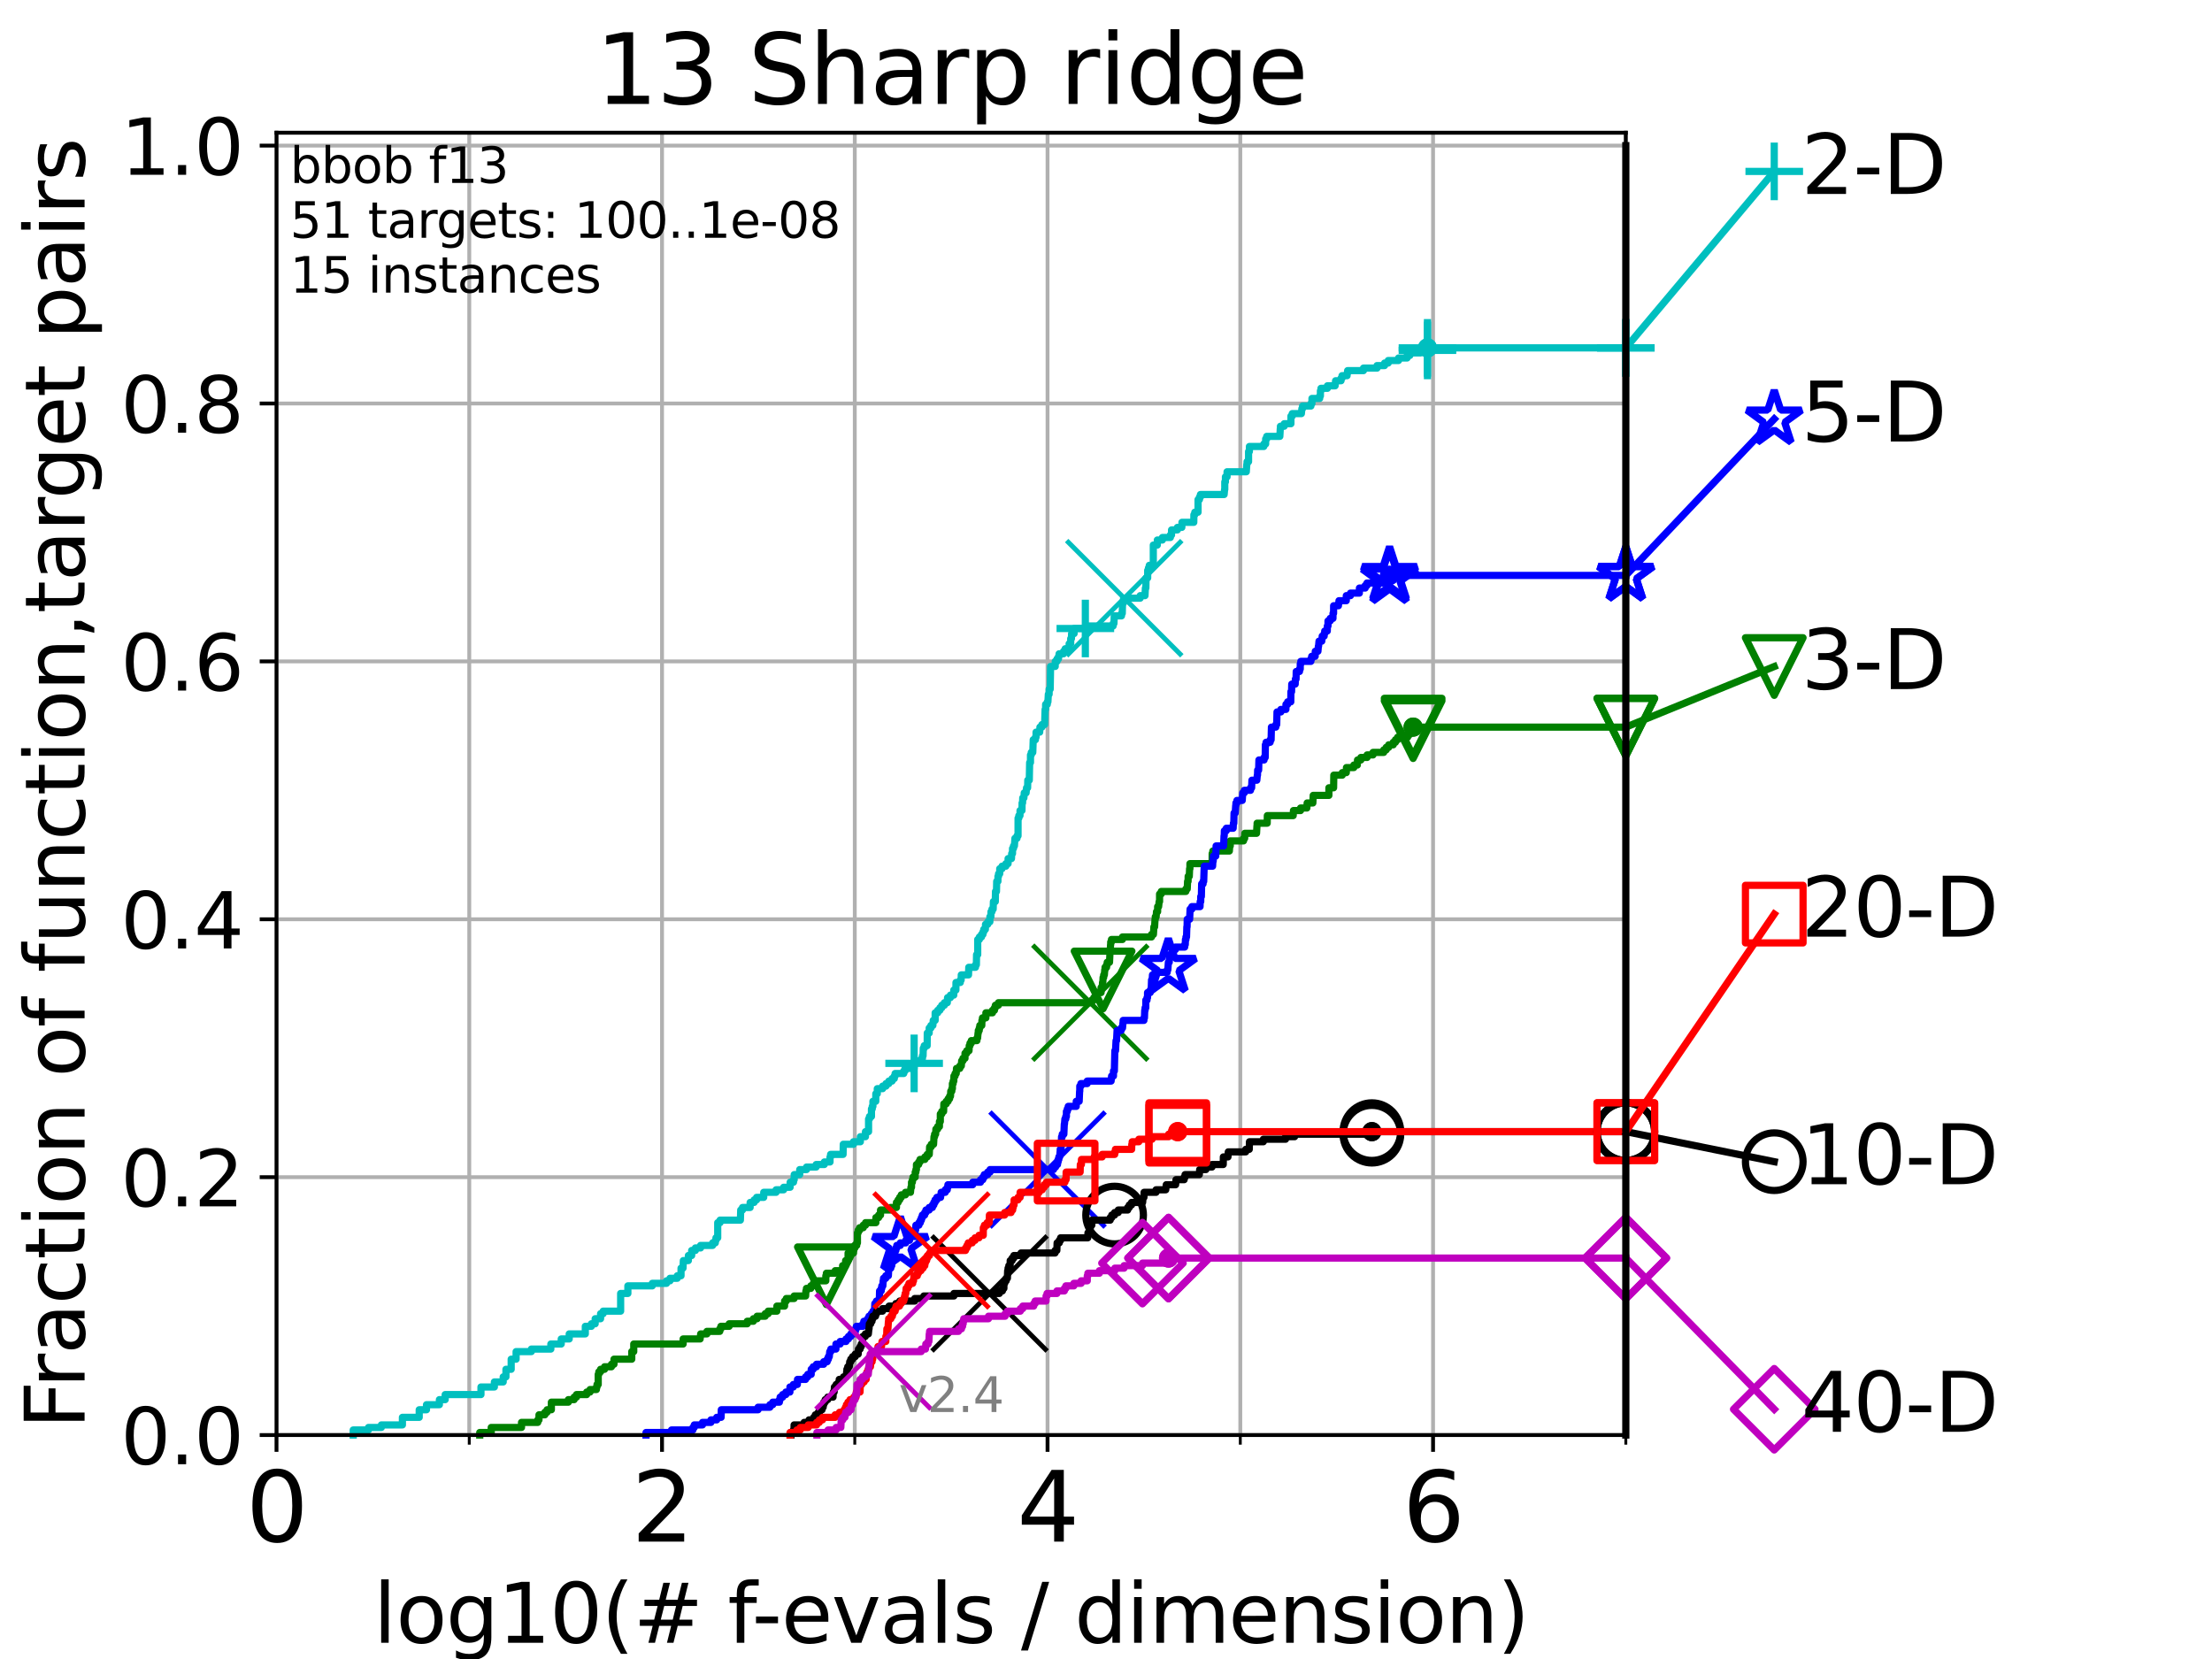 <?xml version="1.0" encoding="utf-8" standalone="no"?>
<!DOCTYPE svg PUBLIC "-//W3C//DTD SVG 1.1//EN"
  "http://www.w3.org/Graphics/SVG/1.1/DTD/svg11.dtd">
<svg height="345.6pt" version="1.1" viewBox="0 0 460.8 345.6" width="460.8pt" xmlns="http://www.w3.org/2000/svg" xmlns:xlink="http://www.w3.org/1999/xlink">
 <defs>
  <style type="text/css">*{stroke-linecap:butt;stroke-linejoin:round;}</style>
 </defs>
 <g id="figure_1">
  <g id="patch_1">
   <path d="M 0 345.6 
L 460.8 345.6 
L 460.8 0 
L 0 0 
z
" style="fill:#ffffff;"/>
  </g>
  <g id="axes_1">
   <g id="patch_2">
    <path d="M 57.6 298.944 
L 338.688 298.944 
L 338.688 27.648 
L 57.6 27.648 
z
" style="fill:#ffffff;"/>
   </g>
   <g id="matplotlib.axis_1">
    <g id="xtick_1">
     <g id="line2d_1">
      <path clip-path="url(#p5255d2af25)" d="M 57.6 298.944 
L 57.6 27.648 
" style="fill:none;stroke:#b0b0b0;stroke-linecap:square;stroke-width:0.8;"/>
     </g>
     <g id="line2d_2">
      <defs>
       <path d="M 0 0 
L 0 3.5 
" id="m64e111afb5" style="stroke:#000000;stroke-width:0.8;"/>
      </defs>
      <g>
       <use style="stroke:#000000;stroke-width:0.8;" x="57.6" xlink:href="#m64e111afb5" y="298.944"/>
      </g>
     </g>
     <g id="text_1">
      <!-- 0 -->
      <g transform="translate(51.237 321.141)scale(0.2 -0.2)">
       <defs>
        <path d="M 2034 4250 
Q 1547 4250 1301 3770 
Q 1056 3291 1056 2328 
Q 1056 1369 1301 889 
Q 1547 409 2034 409 
Q 2525 409 2770 889 
Q 3016 1369 3016 2328 
Q 3016 3291 2770 3770 
Q 2525 4250 2034 4250 
z
M 2034 4750 
Q 2819 4750 3233 4129 
Q 3647 3509 3647 2328 
Q 3647 1150 3233 529 
Q 2819 -91 2034 -91 
Q 1250 -91 836 529 
Q 422 1150 422 2328 
Q 422 3509 836 4129 
Q 1250 4750 2034 4750 
z
" id="DejaVuSans-30" transform="scale(0.016)"/>
       </defs>
       <use xlink:href="#DejaVuSans-30"/>
      </g>
     </g>
    </g>
    <g id="xtick_2">
     <g id="line2d_3">
      <path clip-path="url(#p5255d2af25)" d="M 137.911 298.944 
L 137.911 27.648 
" style="fill:none;stroke:#b0b0b0;stroke-linecap:square;stroke-width:0.8;"/>
     </g>
     <g id="line2d_4">
      <g>
       <use style="stroke:#000000;stroke-width:0.8;" x="137.911" xlink:href="#m64e111afb5" y="298.944"/>
      </g>
     </g>
     <g id="text_2">
      <!-- 2 -->
      <g transform="translate(131.548 321.141)scale(0.2 -0.2)">
       <defs>
        <path d="M 1228 531 
L 3431 531 
L 3431 0 
L 469 0 
L 469 531 
Q 828 903 1448 1529 
Q 2069 2156 2228 2338 
Q 2531 2678 2651 2914 
Q 2772 3150 2772 3378 
Q 2772 3750 2511 3984 
Q 2250 4219 1831 4219 
Q 1534 4219 1204 4116 
Q 875 4013 500 3803 
L 500 4441 
Q 881 4594 1212 4672 
Q 1544 4750 1819 4750 
Q 2544 4750 2975 4387 
Q 3406 4025 3406 3419 
Q 3406 3131 3298 2873 
Q 3191 2616 2906 2266 
Q 2828 2175 2409 1742 
Q 1991 1309 1228 531 
z
" id="DejaVuSans-32" transform="scale(0.016)"/>
       </defs>
       <use xlink:href="#DejaVuSans-32"/>
      </g>
     </g>
    </g>
    <g id="xtick_3">
     <g id="line2d_5">
      <path clip-path="url(#p5255d2af25)" d="M 218.222 298.944 
L 218.222 27.648 
" style="fill:none;stroke:#b0b0b0;stroke-linecap:square;stroke-width:0.8;"/>
     </g>
     <g id="line2d_6">
      <g>
       <use style="stroke:#000000;stroke-width:0.8;" x="218.222" xlink:href="#m64e111afb5" y="298.944"/>
      </g>
     </g>
     <g id="text_3">
      <!-- 4 -->
      <g transform="translate(211.859 321.141)scale(0.2 -0.2)">
       <defs>
        <path d="M 2419 4116 
L 825 1625 
L 2419 1625 
L 2419 4116 
z
M 2253 4666 
L 3047 4666 
L 3047 1625 
L 3713 1625 
L 3713 1100 
L 3047 1100 
L 3047 0 
L 2419 0 
L 2419 1100 
L 313 1100 
L 313 1709 
L 2253 4666 
z
" id="DejaVuSans-34" transform="scale(0.016)"/>
       </defs>
       <use xlink:href="#DejaVuSans-34"/>
      </g>
     </g>
    </g>
    <g id="xtick_4">
     <g id="line2d_7">
      <path clip-path="url(#p5255d2af25)" d="M 298.533 298.944 
L 298.533 27.648 
" style="fill:none;stroke:#b0b0b0;stroke-linecap:square;stroke-width:0.8;"/>
     </g>
     <g id="line2d_8">
      <g>
       <use style="stroke:#000000;stroke-width:0.8;" x="298.533" xlink:href="#m64e111afb5" y="298.944"/>
      </g>
     </g>
     <g id="text_4">
      <!-- 6 -->
      <g transform="translate(292.17 321.141)scale(0.2 -0.2)">
       <defs>
        <path d="M 2113 2584 
Q 1688 2584 1439 2293 
Q 1191 2003 1191 1497 
Q 1191 994 1439 701 
Q 1688 409 2113 409 
Q 2538 409 2786 701 
Q 3034 994 3034 1497 
Q 3034 2003 2786 2293 
Q 2538 2584 2113 2584 
z
M 3366 4563 
L 3366 3988 
Q 3128 4100 2886 4159 
Q 2644 4219 2406 4219 
Q 1781 4219 1451 3797 
Q 1122 3375 1075 2522 
Q 1259 2794 1537 2939 
Q 1816 3084 2150 3084 
Q 2853 3084 3261 2657 
Q 3669 2231 3669 1497 
Q 3669 778 3244 343 
Q 2819 -91 2113 -91 
Q 1303 -91 875 529 
Q 447 1150 447 2328 
Q 447 3434 972 4092 
Q 1497 4750 2381 4750 
Q 2619 4750 2861 4703 
Q 3103 4656 3366 4563 
z
" id="DejaVuSans-36" transform="scale(0.016)"/>
       </defs>
       <use xlink:href="#DejaVuSans-36"/>
      </g>
     </g>
    </g>
    <g id="xtick_5">
     <g id="line2d_9">
      <path clip-path="url(#p5255d2af25)" d="M 97.755 298.944 
L 97.755 27.648 
" style="fill:none;stroke:#b0b0b0;stroke-linecap:square;stroke-width:0.8;"/>
     </g>
     <g id="line2d_10">
      <defs>
       <path d="M 0 0 
L 0 2 
" id="m1bb8e62a9d" style="stroke:#000000;stroke-width:0.6;"/>
      </defs>
      <g>
       <use style="stroke:#000000;stroke-width:0.6;" x="97.755" xlink:href="#m1bb8e62a9d" y="298.944"/>
      </g>
     </g>
    </g>
    <g id="xtick_6">
     <g id="line2d_11">
      <path clip-path="url(#p5255d2af25)" d="M 178.066 298.944 
L 178.066 27.648 
" style="fill:none;stroke:#b0b0b0;stroke-linecap:square;stroke-width:0.8;"/>
     </g>
     <g id="line2d_12">
      <g>
       <use style="stroke:#000000;stroke-width:0.6;" x="178.066" xlink:href="#m1bb8e62a9d" y="298.944"/>
      </g>
     </g>
    </g>
    <g id="xtick_7">
     <g id="line2d_13">
      <path clip-path="url(#p5255d2af25)" d="M 258.377 298.944 
L 258.377 27.648 
" style="fill:none;stroke:#b0b0b0;stroke-linecap:square;stroke-width:0.8;"/>
     </g>
     <g id="line2d_14">
      <g>
       <use style="stroke:#000000;stroke-width:0.6;" x="258.377" xlink:href="#m1bb8e62a9d" y="298.944"/>
      </g>
     </g>
    </g>
    <g id="xtick_8">
     <g id="line2d_15">
      <path clip-path="url(#p5255d2af25)" d="M 338.688 298.944 
L 338.688 27.648 
" style="fill:none;stroke:#b0b0b0;stroke-linecap:square;stroke-width:0.8;"/>
     </g>
     <g id="line2d_16">
      <g>
       <use style="stroke:#000000;stroke-width:0.6;" x="338.688" xlink:href="#m1bb8e62a9d" y="298.944"/>
      </g>
     </g>
    </g>
    <g id="text_5">
     <!-- log10(# f-evals / dimension) -->
     <g transform="translate(77.764 342.218)scale(0.17 -0.17)">
      <defs>
       <path d="M 603 4863 
L 1178 4863 
L 1178 0 
L 603 0 
L 603 4863 
z
" id="DejaVuSans-6c" transform="scale(0.016)"/>
       <path d="M 1959 3097 
Q 1497 3097 1228 2736 
Q 959 2375 959 1747 
Q 959 1119 1226 758 
Q 1494 397 1959 397 
Q 2419 397 2687 759 
Q 2956 1122 2956 1747 
Q 2956 2369 2687 2733 
Q 2419 3097 1959 3097 
z
M 1959 3584 
Q 2709 3584 3137 3096 
Q 3566 2609 3566 1747 
Q 3566 888 3137 398 
Q 2709 -91 1959 -91 
Q 1206 -91 779 398 
Q 353 888 353 1747 
Q 353 2609 779 3096 
Q 1206 3584 1959 3584 
z
" id="DejaVuSans-6f" transform="scale(0.016)"/>
       <path d="M 2906 1791 
Q 2906 2416 2648 2759 
Q 2391 3103 1925 3103 
Q 1463 3103 1205 2759 
Q 947 2416 947 1791 
Q 947 1169 1205 825 
Q 1463 481 1925 481 
Q 2391 481 2648 825 
Q 2906 1169 2906 1791 
z
M 3481 434 
Q 3481 -459 3084 -895 
Q 2688 -1331 1869 -1331 
Q 1566 -1331 1297 -1286 
Q 1028 -1241 775 -1147 
L 775 -588 
Q 1028 -725 1275 -790 
Q 1522 -856 1778 -856 
Q 2344 -856 2625 -561 
Q 2906 -266 2906 331 
L 2906 616 
Q 2728 306 2450 153 
Q 2172 0 1784 0 
Q 1141 0 747 490 
Q 353 981 353 1791 
Q 353 2603 747 3093 
Q 1141 3584 1784 3584 
Q 2172 3584 2450 3431 
Q 2728 3278 2906 2969 
L 2906 3500 
L 3481 3500 
L 3481 434 
z
" id="DejaVuSans-67" transform="scale(0.016)"/>
       <path d="M 794 531 
L 1825 531 
L 1825 4091 
L 703 3866 
L 703 4441 
L 1819 4666 
L 2450 4666 
L 2450 531 
L 3481 531 
L 3481 0 
L 794 0 
L 794 531 
z
" id="DejaVuSans-31" transform="scale(0.016)"/>
       <path d="M 1984 4856 
Q 1566 4138 1362 3434 
Q 1159 2731 1159 2009 
Q 1159 1288 1364 580 
Q 1569 -128 1984 -844 
L 1484 -844 
Q 1016 -109 783 600 
Q 550 1309 550 2009 
Q 550 2706 781 3412 
Q 1013 4119 1484 4856 
L 1984 4856 
z
" id="DejaVuSans-28" transform="scale(0.016)"/>
       <path d="M 3272 2816 
L 2363 2816 
L 2100 1772 
L 3016 1772 
L 3272 2816 
z
M 2803 4594 
L 2478 3297 
L 3391 3297 
L 3719 4594 
L 4219 4594 
L 3897 3297 
L 4872 3297 
L 4872 2816 
L 3775 2816 
L 3519 1772 
L 4513 1772 
L 4513 1294 
L 3397 1294 
L 3072 0 
L 2572 0 
L 2894 1294 
L 1978 1294 
L 1656 0 
L 1153 0 
L 1478 1294 
L 494 1294 
L 494 1772 
L 1594 1772 
L 1856 2816 
L 850 2816 
L 850 3297 
L 1978 3297 
L 2297 4594 
L 2803 4594 
z
" id="DejaVuSans-23" transform="scale(0.016)"/>
       <path id="DejaVuSans-20" transform="scale(0.016)"/>
       <path d="M 2375 4863 
L 2375 4384 
L 1825 4384 
Q 1516 4384 1395 4259 
Q 1275 4134 1275 3809 
L 1275 3500 
L 2222 3500 
L 2222 3053 
L 1275 3053 
L 1275 0 
L 697 0 
L 697 3053 
L 147 3053 
L 147 3500 
L 697 3500 
L 697 3744 
Q 697 4328 969 4595 
Q 1241 4863 1831 4863 
L 2375 4863 
z
" id="DejaVuSans-66" transform="scale(0.016)"/>
       <path d="M 313 2009 
L 1997 2009 
L 1997 1497 
L 313 1497 
L 313 2009 
z
" id="DejaVuSans-2d" transform="scale(0.016)"/>
       <path d="M 3597 1894 
L 3597 1613 
L 953 1613 
Q 991 1019 1311 708 
Q 1631 397 2203 397 
Q 2534 397 2845 478 
Q 3156 559 3463 722 
L 3463 178 
Q 3153 47 2828 -22 
Q 2503 -91 2169 -91 
Q 1331 -91 842 396 
Q 353 884 353 1716 
Q 353 2575 817 3079 
Q 1281 3584 2069 3584 
Q 2775 3584 3186 3129 
Q 3597 2675 3597 1894 
z
M 3022 2063 
Q 3016 2534 2758 2815 
Q 2500 3097 2075 3097 
Q 1594 3097 1305 2825 
Q 1016 2553 972 2059 
L 3022 2063 
z
" id="DejaVuSans-65" transform="scale(0.016)"/>
       <path d="M 191 3500 
L 800 3500 
L 1894 563 
L 2988 3500 
L 3597 3500 
L 2284 0 
L 1503 0 
L 191 3500 
z
" id="DejaVuSans-76" transform="scale(0.016)"/>
       <path d="M 2194 1759 
Q 1497 1759 1228 1600 
Q 959 1441 959 1056 
Q 959 750 1161 570 
Q 1363 391 1709 391 
Q 2188 391 2477 730 
Q 2766 1069 2766 1631 
L 2766 1759 
L 2194 1759 
z
M 3341 1997 
L 3341 0 
L 2766 0 
L 2766 531 
Q 2569 213 2275 61 
Q 1981 -91 1556 -91 
Q 1019 -91 701 211 
Q 384 513 384 1019 
Q 384 1609 779 1909 
Q 1175 2209 1959 2209 
L 2766 2209 
L 2766 2266 
Q 2766 2663 2505 2880 
Q 2244 3097 1772 3097 
Q 1472 3097 1187 3025 
Q 903 2953 641 2809 
L 641 3341 
Q 956 3463 1253 3523 
Q 1550 3584 1831 3584 
Q 2591 3584 2966 3190 
Q 3341 2797 3341 1997 
z
" id="DejaVuSans-61" transform="scale(0.016)"/>
       <path d="M 2834 3397 
L 2834 2853 
Q 2591 2978 2328 3040 
Q 2066 3103 1784 3103 
Q 1356 3103 1142 2972 
Q 928 2841 928 2578 
Q 928 2378 1081 2264 
Q 1234 2150 1697 2047 
L 1894 2003 
Q 2506 1872 2764 1633 
Q 3022 1394 3022 966 
Q 3022 478 2636 193 
Q 2250 -91 1575 -91 
Q 1294 -91 989 -36 
Q 684 19 347 128 
L 347 722 
Q 666 556 975 473 
Q 1284 391 1588 391 
Q 1994 391 2212 530 
Q 2431 669 2431 922 
Q 2431 1156 2273 1281 
Q 2116 1406 1581 1522 
L 1381 1569 
Q 847 1681 609 1914 
Q 372 2147 372 2553 
Q 372 3047 722 3315 
Q 1072 3584 1716 3584 
Q 2034 3584 2315 3537 
Q 2597 3491 2834 3397 
z
" id="DejaVuSans-73" transform="scale(0.016)"/>
       <path d="M 1625 4666 
L 2156 4666 
L 531 -594 
L 0 -594 
L 1625 4666 
z
" id="DejaVuSans-2f" transform="scale(0.016)"/>
       <path d="M 2906 2969 
L 2906 4863 
L 3481 4863 
L 3481 0 
L 2906 0 
L 2906 525 
Q 2725 213 2448 61 
Q 2172 -91 1784 -91 
Q 1150 -91 751 415 
Q 353 922 353 1747 
Q 353 2572 751 3078 
Q 1150 3584 1784 3584 
Q 2172 3584 2448 3432 
Q 2725 3281 2906 2969 
z
M 947 1747 
Q 947 1113 1208 752 
Q 1469 391 1925 391 
Q 2381 391 2643 752 
Q 2906 1113 2906 1747 
Q 2906 2381 2643 2742 
Q 2381 3103 1925 3103 
Q 1469 3103 1208 2742 
Q 947 2381 947 1747 
z
" id="DejaVuSans-64" transform="scale(0.016)"/>
       <path d="M 603 3500 
L 1178 3500 
L 1178 0 
L 603 0 
L 603 3500 
z
M 603 4863 
L 1178 4863 
L 1178 4134 
L 603 4134 
L 603 4863 
z
" id="DejaVuSans-69" transform="scale(0.016)"/>
       <path d="M 3328 2828 
Q 3544 3216 3844 3400 
Q 4144 3584 4550 3584 
Q 5097 3584 5394 3201 
Q 5691 2819 5691 2113 
L 5691 0 
L 5113 0 
L 5113 2094 
Q 5113 2597 4934 2840 
Q 4756 3084 4391 3084 
Q 3944 3084 3684 2787 
Q 3425 2491 3425 1978 
L 3425 0 
L 2847 0 
L 2847 2094 
Q 2847 2600 2669 2842 
Q 2491 3084 2119 3084 
Q 1678 3084 1418 2786 
Q 1159 2488 1159 1978 
L 1159 0 
L 581 0 
L 581 3500 
L 1159 3500 
L 1159 2956 
Q 1356 3278 1631 3431 
Q 1906 3584 2284 3584 
Q 2666 3584 2933 3390 
Q 3200 3197 3328 2828 
z
" id="DejaVuSans-6d" transform="scale(0.016)"/>
       <path d="M 3513 2113 
L 3513 0 
L 2938 0 
L 2938 2094 
Q 2938 2591 2744 2837 
Q 2550 3084 2163 3084 
Q 1697 3084 1428 2787 
Q 1159 2491 1159 1978 
L 1159 0 
L 581 0 
L 581 3500 
L 1159 3500 
L 1159 2956 
Q 1366 3272 1645 3428 
Q 1925 3584 2291 3584 
Q 2894 3584 3203 3211 
Q 3513 2838 3513 2113 
z
" id="DejaVuSans-6e" transform="scale(0.016)"/>
       <path d="M 513 4856 
L 1013 4856 
Q 1481 4119 1714 3412 
Q 1947 2706 1947 2009 
Q 1947 1309 1714 600 
Q 1481 -109 1013 -844 
L 513 -844 
Q 928 -128 1133 580 
Q 1338 1288 1338 2009 
Q 1338 2731 1133 3434 
Q 928 4138 513 4856 
z
" id="DejaVuSans-29" transform="scale(0.016)"/>
      </defs>
      <use xlink:href="#DejaVuSans-6c"/>
      <use x="27.783" xlink:href="#DejaVuSans-6f"/>
      <use x="88.965" xlink:href="#DejaVuSans-67"/>
      <use x="152.441" xlink:href="#DejaVuSans-31"/>
      <use x="216.064" xlink:href="#DejaVuSans-30"/>
      <use x="279.688" xlink:href="#DejaVuSans-28"/>
      <use x="318.701" xlink:href="#DejaVuSans-23"/>
      <use x="402.49" xlink:href="#DejaVuSans-20"/>
      <use x="434.277" xlink:href="#DejaVuSans-66"/>
      <use x="463.982" xlink:href="#DejaVuSans-2d"/>
      <use x="500.066" xlink:href="#DejaVuSans-65"/>
      <use x="561.59" xlink:href="#DejaVuSans-76"/>
      <use x="620.77" xlink:href="#DejaVuSans-61"/>
      <use x="682.049" xlink:href="#DejaVuSans-6c"/>
      <use x="709.832" xlink:href="#DejaVuSans-73"/>
      <use x="761.932" xlink:href="#DejaVuSans-20"/>
      <use x="793.719" xlink:href="#DejaVuSans-2f"/>
      <use x="827.41" xlink:href="#DejaVuSans-20"/>
      <use x="859.197" xlink:href="#DejaVuSans-64"/>
      <use x="922.674" xlink:href="#DejaVuSans-69"/>
      <use x="950.457" xlink:href="#DejaVuSans-6d"/>
      <use x="1047.869" xlink:href="#DejaVuSans-65"/>
      <use x="1109.393" xlink:href="#DejaVuSans-6e"/>
      <use x="1172.771" xlink:href="#DejaVuSans-73"/>
      <use x="1224.871" xlink:href="#DejaVuSans-69"/>
      <use x="1252.654" xlink:href="#DejaVuSans-6f"/>
      <use x="1313.836" xlink:href="#DejaVuSans-6e"/>
      <use x="1377.215" xlink:href="#DejaVuSans-29"/>
     </g>
    </g>
   </g>
   <g id="matplotlib.axis_2">
    <g id="ytick_1">
     <g id="line2d_17">
      <path clip-path="url(#p5255d2af25)" d="M 57.6 298.944 
L 338.688 298.944 
" style="fill:none;stroke:#b0b0b0;stroke-linecap:square;stroke-width:0.8;"/>
     </g>
     <g id="line2d_18">
      <defs>
       <path d="M 0 0 
L -3.5 0 
" id="m5fd1f0a806" style="stroke:#000000;stroke-width:0.8;"/>
      </defs>
      <g>
       <use style="stroke:#000000;stroke-width:0.8;" x="57.6" xlink:href="#m5fd1f0a806" y="298.944"/>
      </g>
     </g>
     <g id="text_6">
      <!-- 0.0 -->
      <g transform="translate(25.155 305.023)scale(0.16 -0.16)">
       <defs>
        <path d="M 684 794 
L 1344 794 
L 1344 0 
L 684 0 
L 684 794 
z
" id="DejaVuSans-2e" transform="scale(0.016)"/>
       </defs>
       <use xlink:href="#DejaVuSans-30"/>
       <use x="63.623" xlink:href="#DejaVuSans-2e"/>
       <use x="95.41" xlink:href="#DejaVuSans-30"/>
      </g>
     </g>
    </g>
    <g id="ytick_2">
     <g id="line2d_19">
      <path clip-path="url(#p5255d2af25)" d="M 57.6 245.222 
L 338.688 245.222 
" style="fill:none;stroke:#b0b0b0;stroke-linecap:square;stroke-width:0.8;"/>
     </g>
     <g id="line2d_20">
      <g>
       <use style="stroke:#000000;stroke-width:0.8;" x="57.6" xlink:href="#m5fd1f0a806" y="245.222"/>
      </g>
     </g>
     <g id="text_7">
      <!-- 0.2 -->
      <g transform="translate(25.155 251.301)scale(0.16 -0.16)">
       <use xlink:href="#DejaVuSans-30"/>
       <use x="63.623" xlink:href="#DejaVuSans-2e"/>
       <use x="95.41" xlink:href="#DejaVuSans-32"/>
      </g>
     </g>
    </g>
    <g id="ytick_3">
     <g id="line2d_21">
      <path clip-path="url(#p5255d2af25)" d="M 57.6 191.5 
L 338.688 191.5 
" style="fill:none;stroke:#b0b0b0;stroke-linecap:square;stroke-width:0.8;"/>
     </g>
     <g id="line2d_22">
      <g>
       <use style="stroke:#000000;stroke-width:0.8;" x="57.6" xlink:href="#m5fd1f0a806" y="191.5"/>
      </g>
     </g>
     <g id="text_8">
      <!-- 0.4 -->
      <g transform="translate(25.155 197.579)scale(0.16 -0.16)">
       <use xlink:href="#DejaVuSans-30"/>
       <use x="63.623" xlink:href="#DejaVuSans-2e"/>
       <use x="95.41" xlink:href="#DejaVuSans-34"/>
      </g>
     </g>
    </g>
    <g id="ytick_4">
     <g id="line2d_23">
      <path clip-path="url(#p5255d2af25)" d="M 57.6 137.778 
L 338.688 137.778 
" style="fill:none;stroke:#b0b0b0;stroke-linecap:square;stroke-width:0.8;"/>
     </g>
     <g id="line2d_24">
      <g>
       <use style="stroke:#000000;stroke-width:0.8;" x="57.6" xlink:href="#m5fd1f0a806" y="137.778"/>
      </g>
     </g>
     <g id="text_9">
      <!-- 0.6 -->
      <g transform="translate(25.155 143.857)scale(0.16 -0.16)">
       <use xlink:href="#DejaVuSans-30"/>
       <use x="63.623" xlink:href="#DejaVuSans-2e"/>
       <use x="95.41" xlink:href="#DejaVuSans-36"/>
      </g>
     </g>
    </g>
    <g id="ytick_5">
     <g id="line2d_25">
      <path clip-path="url(#p5255d2af25)" d="M 57.6 84.056 
L 338.688 84.056 
" style="fill:none;stroke:#b0b0b0;stroke-linecap:square;stroke-width:0.8;"/>
     </g>
     <g id="line2d_26">
      <g>
       <use style="stroke:#000000;stroke-width:0.8;" x="57.6" xlink:href="#m5fd1f0a806" y="84.056"/>
      </g>
     </g>
     <g id="text_10">
      <!-- 0.8 -->
      <g transform="translate(25.155 90.135)scale(0.16 -0.16)">
       <defs>
        <path d="M 2034 2216 
Q 1584 2216 1326 1975 
Q 1069 1734 1069 1313 
Q 1069 891 1326 650 
Q 1584 409 2034 409 
Q 2484 409 2743 651 
Q 3003 894 3003 1313 
Q 3003 1734 2745 1975 
Q 2488 2216 2034 2216 
z
M 1403 2484 
Q 997 2584 770 2862 
Q 544 3141 544 3541 
Q 544 4100 942 4425 
Q 1341 4750 2034 4750 
Q 2731 4750 3128 4425 
Q 3525 4100 3525 3541 
Q 3525 3141 3298 2862 
Q 3072 2584 2669 2484 
Q 3125 2378 3379 2068 
Q 3634 1759 3634 1313 
Q 3634 634 3220 271 
Q 2806 -91 2034 -91 
Q 1263 -91 848 271 
Q 434 634 434 1313 
Q 434 1759 690 2068 
Q 947 2378 1403 2484 
z
M 1172 3481 
Q 1172 3119 1398 2916 
Q 1625 2713 2034 2713 
Q 2441 2713 2670 2916 
Q 2900 3119 2900 3481 
Q 2900 3844 2670 4047 
Q 2441 4250 2034 4250 
Q 1625 4250 1398 4047 
Q 1172 3844 1172 3481 
z
" id="DejaVuSans-38" transform="scale(0.016)"/>
       </defs>
       <use xlink:href="#DejaVuSans-30"/>
       <use x="63.623" xlink:href="#DejaVuSans-2e"/>
       <use x="95.41" xlink:href="#DejaVuSans-38"/>
      </g>
     </g>
    </g>
    <g id="ytick_6">
     <g id="line2d_27">
      <path clip-path="url(#p5255d2af25)" d="M 57.6 30.334 
L 338.688 30.334 
" style="fill:none;stroke:#b0b0b0;stroke-linecap:square;stroke-width:0.8;"/>
     </g>
     <g id="line2d_28">
      <g>
       <use style="stroke:#000000;stroke-width:0.8;" x="57.6" xlink:href="#m5fd1f0a806" y="30.334"/>
      </g>
     </g>
     <g id="text_11">
      <!-- 1.0 -->
      <g transform="translate(25.155 36.413)scale(0.16 -0.16)">
       <use xlink:href="#DejaVuSans-31"/>
       <use x="63.623" xlink:href="#DejaVuSans-2e"/>
       <use x="95.41" xlink:href="#DejaVuSans-30"/>
      </g>
     </g>
    </g>
    <g id="text_12">
     <!-- Fraction of function,target pairs -->
     <g transform="translate(17.62 297.681)rotate(-90)scale(0.17 -0.17)">
      <defs>
       <path d="M 628 4666 
L 3309 4666 
L 3309 4134 
L 1259 4134 
L 1259 2759 
L 3109 2759 
L 3109 2228 
L 1259 2228 
L 1259 0 
L 628 0 
L 628 4666 
z
" id="DejaVuSans-46" transform="scale(0.016)"/>
       <path d="M 2631 2963 
Q 2534 3019 2420 3045 
Q 2306 3072 2169 3072 
Q 1681 3072 1420 2755 
Q 1159 2438 1159 1844 
L 1159 0 
L 581 0 
L 581 3500 
L 1159 3500 
L 1159 2956 
Q 1341 3275 1631 3429 
Q 1922 3584 2338 3584 
Q 2397 3584 2469 3576 
Q 2541 3569 2628 3553 
L 2631 2963 
z
" id="DejaVuSans-72" transform="scale(0.016)"/>
       <path d="M 3122 3366 
L 3122 2828 
Q 2878 2963 2633 3030 
Q 2388 3097 2138 3097 
Q 1578 3097 1268 2742 
Q 959 2388 959 1747 
Q 959 1106 1268 751 
Q 1578 397 2138 397 
Q 2388 397 2633 464 
Q 2878 531 3122 666 
L 3122 134 
Q 2881 22 2623 -34 
Q 2366 -91 2075 -91 
Q 1284 -91 818 406 
Q 353 903 353 1747 
Q 353 2603 823 3093 
Q 1294 3584 2113 3584 
Q 2378 3584 2631 3529 
Q 2884 3475 3122 3366 
z
" id="DejaVuSans-63" transform="scale(0.016)"/>
       <path d="M 1172 4494 
L 1172 3500 
L 2356 3500 
L 2356 3053 
L 1172 3053 
L 1172 1153 
Q 1172 725 1289 603 
Q 1406 481 1766 481 
L 2356 481 
L 2356 0 
L 1766 0 
Q 1100 0 847 248 
Q 594 497 594 1153 
L 594 3053 
L 172 3053 
L 172 3500 
L 594 3500 
L 594 4494 
L 1172 4494 
z
" id="DejaVuSans-74" transform="scale(0.016)"/>
       <path d="M 544 1381 
L 544 3500 
L 1119 3500 
L 1119 1403 
Q 1119 906 1312 657 
Q 1506 409 1894 409 
Q 2359 409 2629 706 
Q 2900 1003 2900 1516 
L 2900 3500 
L 3475 3500 
L 3475 0 
L 2900 0 
L 2900 538 
Q 2691 219 2414 64 
Q 2138 -91 1772 -91 
Q 1169 -91 856 284 
Q 544 659 544 1381 
z
M 1991 3584 
L 1991 3584 
z
" id="DejaVuSans-75" transform="scale(0.016)"/>
       <path d="M 750 794 
L 1409 794 
L 1409 256 
L 897 -744 
L 494 -744 
L 750 256 
L 750 794 
z
" id="DejaVuSans-2c" transform="scale(0.016)"/>
       <path d="M 1159 525 
L 1159 -1331 
L 581 -1331 
L 581 3500 
L 1159 3500 
L 1159 2969 
Q 1341 3281 1617 3432 
Q 1894 3584 2278 3584 
Q 2916 3584 3314 3078 
Q 3713 2572 3713 1747 
Q 3713 922 3314 415 
Q 2916 -91 2278 -91 
Q 1894 -91 1617 61 
Q 1341 213 1159 525 
z
M 3116 1747 
Q 3116 2381 2855 2742 
Q 2594 3103 2138 3103 
Q 1681 3103 1420 2742 
Q 1159 2381 1159 1747 
Q 1159 1113 1420 752 
Q 1681 391 2138 391 
Q 2594 391 2855 752 
Q 3116 1113 3116 1747 
z
" id="DejaVuSans-70" transform="scale(0.016)"/>
      </defs>
      <use xlink:href="#DejaVuSans-46"/>
      <use x="50.27" xlink:href="#DejaVuSans-72"/>
      <use x="91.383" xlink:href="#DejaVuSans-61"/>
      <use x="152.662" xlink:href="#DejaVuSans-63"/>
      <use x="207.643" xlink:href="#DejaVuSans-74"/>
      <use x="246.852" xlink:href="#DejaVuSans-69"/>
      <use x="274.635" xlink:href="#DejaVuSans-6f"/>
      <use x="335.816" xlink:href="#DejaVuSans-6e"/>
      <use x="399.195" xlink:href="#DejaVuSans-20"/>
      <use x="430.982" xlink:href="#DejaVuSans-6f"/>
      <use x="492.164" xlink:href="#DejaVuSans-66"/>
      <use x="527.369" xlink:href="#DejaVuSans-20"/>
      <use x="559.156" xlink:href="#DejaVuSans-66"/>
      <use x="594.361" xlink:href="#DejaVuSans-75"/>
      <use x="657.74" xlink:href="#DejaVuSans-6e"/>
      <use x="721.119" xlink:href="#DejaVuSans-63"/>
      <use x="776.1" xlink:href="#DejaVuSans-74"/>
      <use x="815.309" xlink:href="#DejaVuSans-69"/>
      <use x="843.092" xlink:href="#DejaVuSans-6f"/>
      <use x="904.273" xlink:href="#DejaVuSans-6e"/>
      <use x="967.652" xlink:href="#DejaVuSans-2c"/>
      <use x="999.439" xlink:href="#DejaVuSans-74"/>
      <use x="1038.648" xlink:href="#DejaVuSans-61"/>
      <use x="1099.928" xlink:href="#DejaVuSans-72"/>
      <use x="1139.291" xlink:href="#DejaVuSans-67"/>
      <use x="1202.768" xlink:href="#DejaVuSans-65"/>
      <use x="1264.291" xlink:href="#DejaVuSans-74"/>
      <use x="1303.5" xlink:href="#DejaVuSans-20"/>
      <use x="1335.287" xlink:href="#DejaVuSans-70"/>
      <use x="1398.764" xlink:href="#DejaVuSans-61"/>
      <use x="1460.043" xlink:href="#DejaVuSans-69"/>
      <use x="1487.826" xlink:href="#DejaVuSans-72"/>
      <use x="1528.939" xlink:href="#DejaVuSans-73"/>
     </g>
    </g>
   </g>
   <g id="line2d_29">
    <defs>
     <path d="M 0 1.5 
C 0.398 1.5 0.779 1.342 1.061 1.061 
C 1.342 0.779 1.5 0.398 1.5 0 
C 1.5 -0.398 1.342 -0.779 1.061 -1.061 
C 0.779 -1.342 0.398 -1.5 0 -1.5 
C -0.398 -1.5 -0.779 -1.342 -1.061 -1.061 
C -1.342 -0.779 -1.5 -0.398 -1.5 0 
C -1.5 0.398 -1.342 0.779 -1.061 1.061 
C -0.779 1.342 -0.398 1.5 0 1.5 
z
" id="meb0c28e967" style="stroke:#00bfbf;"/>
    </defs>
    <g>
     <use style="fill:#00bfbf;stroke:#00bfbf;" x="297.367" xlink:href="#meb0c28e967" y="72.469"/>
     <use style="fill:#00bfbf;stroke:#00bfbf;" x="297.367" xlink:href="#meb0c28e967" y="72.469"/>
    </g>
   </g>
   <g id="line2d_30">
    <path d="M 73.579 298.944 
L 73.579 297.891 
L 76.759 297.891 
L 76.759 297.364 
L 79.447 297.364 
L 79.447 296.837 
L 83.83 296.837 
L 83.83 295.257 
L 87.33 295.257 
L 87.33 293.677 
L 88.847 293.677 
L 88.847 292.624 
L 91.535 292.624 
L 91.535 291.57 
L 92.738 291.57 
L 92.738 290.517 
L 100.193 290.517 
L 100.193 288.937 
L 102.989 288.937 
L 102.989 287.884 
L 104.826 287.884 
L 104.826 286.83 
L 105.398 286.83 
L 105.398 285.25 
L 106.489 285.25 
L 106.489 283.143 
L 107.515 283.143 
L 107.515 281.563 
L 110.694 281.563 
L 110.694 281.037 
L 114.751 281.037 
L 114.751 279.983 
L 116.914 279.983 
L 116.914 278.93 
L 118.577 278.93 
L 118.577 277.877 
L 121.931 277.877 
L 121.931 276.296 
L 123.193 276.296 
L 123.193 275.77 
L 123.985 275.77 
L 123.985 274.716 
L 125.111 274.716 
L 125.111 273.663 
L 125.648 273.663 
L 125.648 273.136 
L 129.291 273.136 
L 129.291 269.45 
L 130.796 269.45 
L 130.796 267.87 
L 135.879 267.87 
L 135.879 267.343 
L 138.845 267.343 
L 138.845 266.816 
L 139.573 266.816 
L 139.573 266.289 
L 141.09 266.289 
L 141.09 265.763 
L 141.872 265.763 
L 141.872 264.183 
L 142.284 264.183 
L 142.352 262.603 
L 143.401 262.603 
L 143.401 261.549 
L 144.087 261.549 
L 144.087 260.496 
L 144.865 260.496 
L 144.865 259.969 
L 145.943 259.969 
L 145.943 259.443 
L 148.45 259.443 
L 148.45 258.916 
L 149.012 258.916 
L 149.012 258.389 
L 149.15 258.389 
L 149.15 257.862 
L 149.513 257.862 
L 149.513 254.702 
L 149.999 254.702 
L 149.999 254.176 
L 154.236 254.176 
L 154.304 252.069 
L 154.675 252.069 
L 154.675 251.542 
L 156.267 251.542 
L 156.267 250.489 
L 157.099 250.489 
L 157.099 249.962 
L 157.614 249.962 
L 157.614 249.436 
L 159.098 249.436 
L 159.098 248.382 
L 161.668 248.382 
L 161.668 247.855 
L 163.246 247.855 
L 163.246 247.329 
L 164.6 247.329 
L 164.6 246.275 
L 165.303 246.275 
L 165.303 245.749 
L 165.447 245.749 
L 165.447 244.695 
L 166.595 244.695 
L 166.595 243.642 
L 168.017 243.642 
L 168.017 243.115 
L 170.023 243.115 
L 170.023 242.589 
L 171.721 242.589 
L 171.721 242.062 
L 172.909 242.062 
L 172.909 241.009 
L 173.026 241.009 
L 173.026 240.482 
L 175.628 240.482 
L 175.668 238.375 
L 177.785 238.375 
L 177.785 237.848 
L 179.23 237.848 
L 179.23 236.795 
L 180.29 236.795 
L 180.29 235.742 
L 180.938 235.742 
L 180.938 233.108 
L 181.129 233.108 
L 181.129 232.582 
L 181.541 232.582 
L 181.541 231.001 
L 181.705 231.001 
L 181.705 230.475 
L 181.846 230.475 
L 181.846 229.421 
L 182.439 229.421 
L 182.446 227.841 
L 182.755 227.841 
L 182.755 226.788 
L 183.872 226.788 
L 183.872 226.261 
L 184.564 226.261 
L 184.564 225.735 
L 185.161 225.735 
L 185.161 225.208 
L 185.838 225.208 
L 185.838 224.681 
L 186.301 224.681 
L 186.301 224.155 
L 186.469 224.155 
L 186.469 223.628 
L 188.268 223.628 
L 188.268 223.101 
L 188.534 223.101 
L 188.534 222.575 
L 190.431 222.575 
L 190.431 221.521 
L 190.733 221.521 
L 190.733 220.994 
L 192.01 220.994 
L 192.01 220.468 
L 192.166 220.468 
L 192.166 219.941 
L 192.293 219.941 
L 192.336 218.361 
L 192.535 218.361 
L 192.535 217.834 
L 193.144 217.834 
L 193.166 215.201 
L 193.568 215.201 
L 193.568 214.148 
L 193.927 214.148 
L 193.927 213.621 
L 194.336 213.621 
L 194.412 212.567 
L 194.81 212.567 
L 194.81 210.987 
L 195.339 210.987 
L 195.339 210.461 
L 195.8 210.461 
L 195.8 209.934 
L 196.193 209.934 
L 196.193 209.407 
L 196.733 209.407 
L 196.733 208.881 
L 197.341 208.881 
L 197.393 207.827 
L 197.985 207.827 
L 197.985 207.301 
L 198.691 207.301 
L 198.691 206.247 
L 199.134 206.247 
L 199.147 204.667 
L 200.045 204.667 
L 200.045 204.141 
L 200.227 204.141 
L 200.249 203.087 
L 201.76 203.087 
L 201.812 201.507 
L 203.205 201.507 
L 203.205 200.98 
L 203.4 200.98 
L 203.434 198.874 
L 203.675 198.874 
L 203.675 195.714 
L 204.027 195.714 
L 204.027 195.187 
L 204.464 195.187 
L 204.464 194.66 
L 204.765 194.66 
L 204.765 194.133 
L 204.932 194.133 
L 204.932 193.607 
L 205.272 193.607 
L 205.298 192.553 
L 205.765 192.553 
L 205.765 192.027 
L 206.207 192.027 
L 206.207 190.973 
L 206.419 190.973 
L 206.441 189.92 
L 206.646 189.92 
L 206.646 189.393 
L 206.893 189.393 
L 206.945 187.813 
L 207.341 187.813 
L 207.377 185.706 
L 207.584 185.706 
L 207.63 183.6 
L 207.889 183.6 
L 207.891 182.546 
L 208.015 182.546 
L 208.015 182.02 
L 208.259 182.02 
L 208.259 180.966 
L 208.746 180.966 
L 208.746 180.44 
L 209.541 180.44 
L 209.541 179.913 
L 210.003 179.913 
L 210.003 178.86 
L 210.709 178.86 
L 210.755 177.806 
L 210.926 177.806 
L 210.926 176.753 
L 211.128 176.753 
L 211.128 176.226 
L 211.322 176.226 
L 211.425 174.646 
L 211.856 174.646 
L 211.856 174.119 
L 212.076 174.119 
L 212.082 170.433 
L 212.242 170.433 
L 212.242 169.906 
L 212.484 169.906 
L 212.49 168.853 
L 212.897 168.853 
L 212.918 167.272 
L 213.021 167.272 
L 213.053 166.219 
L 213.298 166.219 
L 213.367 165.166 
L 213.756 165.166 
L 213.847 164.112 
L 214.07 164.112 
L 214.104 162.532 
L 214.42 162.532 
L 214.493 158.846 
L 214.669 158.846 
L 214.669 157.265 
L 214.831 157.265 
L 214.831 156.739 
L 215.146 156.739 
L 215.239 154.105 
L 215.694 154.105 
L 215.694 153.579 
L 215.827 153.579 
L 215.827 152.525 
L 216.586 152.525 
L 216.636 151.472 
L 217.053 151.472 
L 217.053 150.945 
L 217.611 150.945 
L 217.713 147.785 
L 217.819 147.785 
L 217.82 146.732 
L 218.171 146.732 
L 218.171 146.205 
L 218.302 146.205 
L 218.386 144.625 
L 218.552 144.625 
L 218.554 143.572 
L 218.774 143.572 
L 218.856 138.831 
L 219.823 138.831 
L 219.823 137.778 
L 220.2 137.778 
L 220.2 137.251 
L 220.505 137.251 
L 220.505 136.725 
L 220.627 136.725 
L 220.627 136.198 
L 221.561 136.198 
L 221.561 135.671 
L 221.898 135.671 
L 221.898 135.145 
L 222.722 135.145 
L 222.722 134.091 
L 223.048 134.091 
L 223.048 133.038 
L 223.2 133.038 
L 223.232 131.985 
L 223.756 131.985 
L 223.756 130.931 
L 226.097 130.931 
L 226.097 130.404 
L 231.883 130.404 
L 231.883 129.878 
L 232.056 129.878 
L 232.119 128.298 
L 233.628 128.298 
L 233.628 127.771 
L 233.791 127.771 
L 233.841 125.664 
L 234.018 125.664 
L 234.067 124.611 
L 237.519 124.611 
L 237.519 124.084 
L 238.524 124.084 
L 238.603 122.504 
L 238.706 122.504 
L 238.742 120.397 
L 239.082 120.397 
L 239.082 118.817 
L 239.251 118.817 
L 239.251 118.291 
L 239.418 118.291 
L 239.418 117.764 
L 240.253 117.764 
L 240.253 113.55 
L 241.09 113.55 
L 241.09 112.497 
L 242.15 112.497 
L 242.15 111.97 
L 243.807 111.97 
L 243.807 111.444 
L 244.054 111.444 
L 244.054 110.39 
L 245.272 110.39 
L 245.272 109.864 
L 246.198 109.864 
L 246.222 108.81 
L 248.689 108.81 
L 248.707 107.23 
L 248.9 107.23 
L 248.9 106.704 
L 249.576 106.704 
L 249.576 104.07 
L 249.871 104.07 
L 249.871 103.543 
L 250.072 103.543 
L 250.072 103.017 
L 255.009 103.017 
L 255.103 101.963 
L 255.143 101.963 
L 255.143 100.383 
L 255.278 100.383 
L 255.278 99.33 
L 255.619 99.33 
L 255.619 98.277 
L 259.628 98.277 
L 259.731 96.697 
L 259.783 96.697 
L 259.783 96.17 
L 260.098 96.17 
L 260.098 94.063 
L 260.272 94.063 
L 260.272 93.01 
L 263.276 93.01 
L 263.276 92.483 
L 263.659 92.483 
L 263.659 91.43 
L 263.881 91.43 
L 263.881 90.903 
L 266.614 90.903 
L 266.704 89.323 
L 266.734 89.323 
L 266.734 88.796 
L 267.527 88.796 
L 267.527 88.27 
L 268.923 88.27 
L 268.923 86.69 
L 269.196 86.69 
L 269.196 86.163 
L 271.102 86.163 
L 271.209 85.109 
L 271.347 85.109 
L 271.347 84.583 
L 273.086 84.583 
L 273.086 84.056 
L 273.305 84.056 
L 273.305 83.003 
L 274.911 83.003 
L 274.911 82.476 
L 275.065 82.476 
L 275.065 81.423 
L 275.182 81.423 
L 275.182 80.896 
L 276.523 80.896 
L 276.523 80.369 
L 278.129 80.369 
L 278.226 79.316 
L 279.36 79.316 
L 279.36 78.789 
L 279.57 78.789 
L 279.57 78.263 
L 280.622 78.263 
L 280.622 77.736 
L 280.734 77.736 
L 280.734 77.209 
L 284.031 77.209 
L 284.031 76.682 
L 286.862 76.682 
L 286.862 76.156 
L 288.432 76.156 
L 288.432 75.629 
L 289.194 75.629 
L 289.194 75.102 
L 291.342 75.102 
L 291.342 74.576 
L 293.118 74.576 
L 293.118 74.049 
L 293.702 74.049 
L 293.702 73.522 
L 295.91 73.522 
L 295.91 72.996 
L 297.367 72.996 
L 297.367 72.469 
L 338.688 72.469 
L 338.688 72.469 
" style="fill:none;stroke:#00bfbf;stroke-linecap:square;stroke-width:1.5;"/>
   </g>
   <g id="line2d_31">
    <defs>
     <path d="M -6 0 
L 6 0 
M 0 6 
L 0 -6 
" id="m95eb13b88f" style="stroke:#00bfbf;stroke-width:1.5;"/>
    </defs>
    <g>
     <use style="fill-opacity:0;stroke:#00bfbf;stroke-width:1.5;" x="190.431" xlink:href="#m95eb13b88f" y="221.521"/>
     <use style="fill-opacity:0;stroke:#00bfbf;stroke-width:1.5;" x="226.097" xlink:href="#m95eb13b88f" y="130.931"/>
     <use style="fill-opacity:0;stroke:#00bfbf;stroke-width:1.5;" x="297.367" xlink:href="#m95eb13b88f" y="72.996"/>
     <use style="fill-opacity:0;stroke:#00bfbf;stroke-width:1.5;" x="297.367" xlink:href="#m95eb13b88f" y="72.469"/>
     <use style="fill-opacity:0;stroke:#00bfbf;stroke-width:1.5;" x="338.688" xlink:href="#m95eb13b88f" y="72.469"/>
    </g>
   </g>
   <g id="line2d_32">
    <path style="fill:none;stroke:#00bfbf;stroke-linecap:square;stroke-width:1.5;"/>
    <g/>
   </g>
   <g id="line2d_33">
    <path clip-path="url(#p5255d2af25)" d="M 234.201 124.611 
" style="fill:none;stroke:#00bfbf;stroke-linecap:square;stroke-width:1.5;"/>
    <defs>
     <path d="M -12 12 
L 12 -12 
M -12 -12 
L 12 12 
" id="m6f92a5a58d" style="stroke:#00bfbf;"/>
    </defs>
    <g clip-path="url(#p5255d2af25)">
     <use style="fill:#00bfbf;stroke:#00bfbf;" x="234.201" xlink:href="#m6f92a5a58d" y="124.611"/>
    </g>
   </g>
   <g id="line2d_34">
    <defs>
     <path d="M 0 1.5 
C 0.398 1.5 0.779 1.342 1.061 1.061 
C 1.342 0.779 1.5 0.398 1.5 0 
C 1.5 -0.398 1.342 -0.779 1.061 -1.061 
C 0.779 -1.342 0.398 -1.5 0 -1.5 
C -0.398 -1.5 -0.779 -1.342 -1.061 -1.061 
C -1.342 -0.779 -1.5 -0.398 -1.5 0 
C -1.5 0.398 -1.342 0.779 -1.061 1.061 
C -0.779 1.342 -0.398 1.5 0 1.5 
z
" id="m8bf86b621c" style="stroke:#008000;"/>
    </defs>
    <g>
     <use style="fill:#008000;stroke:#008000;" x="294.379" xlink:href="#m8bf86b621c" y="151.472"/>
     <use style="fill:#008000;stroke:#008000;" x="294.379" xlink:href="#m8bf86b621c" y="151.472"/>
    </g>
   </g>
   <g id="line2d_35">
    <path d="M 99.938 298.944 
L 99.938 298.417 
L 102.331 298.417 
L 102.331 297.364 
L 108.64 297.364 
L 108.64 296.311 
L 112.026 296.311 
L 112.026 295.784 
L 112.281 295.784 
L 112.281 294.731 
L 113.501 294.731 
L 113.501 294.204 
L 113.966 294.204 
L 113.966 293.677 
L 114.86 293.677 
L 114.86 292.097 
L 118.4 292.097 
L 118.4 291.57 
L 119.603 291.57 
L 119.603 291.044 
L 120.094 291.044 
L 120.094 290.517 
L 122.22 290.517 
L 122.22 289.99 
L 122.92 289.99 
L 122.92 289.464 
L 124.242 289.464 
L 124.242 288.937 
L 124.369 288.937 
L 124.369 288.41 
L 124.62 288.41 
L 124.62 286.304 
L 124.744 286.304 
L 124.744 285.777 
L 125.111 285.777 
L 125.111 285.25 
L 125.939 285.25 
L 125.939 284.723 
L 127.379 284.723 
L 127.379 284.197 
L 127.903 284.197 
L 127.903 283.143 
L 131.607 283.143 
L 131.607 281.563 
L 132.02 281.563 
L 132.02 279.983 
L 142.307 279.983 
L 142.307 278.93 
L 145.851 278.93 
L 145.961 277.877 
L 147.267 277.877 
L 147.267 277.35 
L 149.941 277.35 
L 149.941 276.823 
L 150.172 276.823 
L 150.172 276.296 
L 151.897 276.296 
L 151.897 275.77 
L 155.658 275.77 
L 155.658 275.243 
L 156.934 275.243 
L 156.934 274.716 
L 157.717 274.716 
L 157.717 274.19 
L 159.406 274.19 
L 159.406 273.663 
L 160.022 273.663 
L 160.022 273.136 
L 161.838 273.136 
L 161.838 272.083 
L 163.442 272.083 
L 163.442 271.03 
L 163.802 271.03 
L 163.802 270.503 
L 165.435 270.503 
L 165.435 269.976 
L 167.83 269.976 
L 167.882 268.923 
L 167.996 268.923 
L 167.996 268.396 
L 168.904 268.396 
L 168.904 267.87 
L 169.427 267.87 
L 169.427 267.343 
L 169.645 267.343 
L 169.645 266.816 
L 172.036 266.816 
L 172.036 265.763 
L 172.151 265.763 
L 172.151 265.236 
L 173.985 265.236 
L 173.985 264.709 
L 175.53 264.709 
L 175.53 263.656 
L 176.145 263.656 
L 176.158 262.603 
L 176.669 262.603 
L 176.669 261.023 
L 177.797 261.023 
L 177.797 259.969 
L 178.031 259.969 
L 178.031 259.443 
L 178.469 259.443 
L 178.469 258.916 
L 178.621 258.916 
L 178.621 256.809 
L 178.773 256.809 
L 178.773 256.282 
L 179.077 256.282 
L 179.077 255.756 
L 179.829 255.756 
L 179.829 255.229 
L 180.305 255.229 
L 180.305 254.702 
L 182.462 254.702 
L 182.462 253.649 
L 183.035 253.649 
L 183.035 253.122 
L 183.429 253.122 
L 183.429 252.069 
L 185.475 252.069 
L 185.475 251.542 
L 186.747 251.542 
L 186.747 250.489 
L 187.093 250.489 
L 187.093 249.962 
L 187.416 249.962 
L 187.416 249.436 
L 187.749 249.436 
L 187.749 248.909 
L 188.615 248.909 
L 188.615 248.382 
L 189.668 248.382 
L 189.769 247.329 
L 189.885 247.329 
L 189.885 246.275 
L 190.064 246.275 
L 190.064 245.749 
L 190.186 245.749 
L 190.186 245.222 
L 190.65 245.222 
L 190.65 244.169 
L 190.802 244.169 
L 190.802 243.642 
L 190.914 243.642 
L 190.914 242.589 
L 191.378 242.589 
L 191.378 242.062 
L 191.657 242.062 
L 191.657 241.535 
L 192.662 241.535 
L 192.662 241.009 
L 193.149 241.009 
L 193.149 240.482 
L 193.586 240.482 
L 193.655 238.902 
L 193.997 238.902 
L 193.997 238.375 
L 194.48 238.375 
L 194.57 236.795 
L 194.694 236.795 
L 194.694 236.268 
L 194.91 236.268 
L 194.963 235.215 
L 195.321 235.215 
L 195.321 234.688 
L 195.699 234.688 
L 195.699 233.635 
L 195.887 233.635 
L 195.887 232.055 
L 196.192 232.055 
L 196.192 231.528 
L 196.572 231.528 
L 196.62 229.948 
L 197.122 229.948 
L 197.122 229.421 
L 197.508 229.421 
L 197.508 228.895 
L 197.814 228.895 
L 197.814 228.368 
L 198.006 228.368 
L 198.058 227.315 
L 198.278 227.315 
L 198.278 226.788 
L 198.4 226.788 
L 198.4 225.735 
L 198.557 225.735 
L 198.557 225.208 
L 198.696 225.208 
L 198.721 224.155 
L 198.958 224.155 
L 198.958 223.628 
L 199.202 223.628 
L 199.252 222.575 
L 199.945 222.575 
L 199.945 222.048 
L 200.262 222.048 
L 200.33 220.994 
L 200.601 220.994 
L 200.601 220.468 
L 201.027 220.468 
L 201.027 219.414 
L 201.392 219.414 
L 201.392 218.888 
L 201.865 218.888 
L 201.909 217.834 
L 202.067 217.834 
L 202.067 217.308 
L 202.338 217.308 
L 202.338 216.781 
L 203.508 216.781 
L 203.508 216.254 
L 203.65 216.254 
L 203.745 215.201 
L 203.796 215.201 
L 203.796 214.674 
L 203.993 214.674 
L 203.993 214.148 
L 204.112 214.148 
L 204.112 213.621 
L 204.525 213.621 
L 204.555 212.567 
L 204.663 212.567 
L 204.663 212.041 
L 205.378 212.041 
L 205.378 210.987 
L 206.749 210.987 
L 206.749 210.461 
L 207.163 210.461 
L 207.163 209.934 
L 207.351 209.934 
L 207.351 209.407 
L 207.989 209.407 
L 207.989 208.881 
L 227.417 208.881 
L 227.417 208.354 
L 227.86 208.354 
L 227.86 207.827 
L 228.427 207.827 
L 228.463 206.774 
L 229.375 206.774 
L 229.375 205.721 
L 229.625 205.721 
L 229.676 204.667 
L 229.739 204.667 
L 229.792 203.614 
L 229.918 203.614 
L 229.918 203.087 
L 230.06 203.087 
L 230.138 202.034 
L 230.201 202.034 
L 230.201 201.507 
L 230.515 201.507 
L 230.515 200.98 
L 230.653 200.98 
L 230.653 200.454 
L 231.134 200.454 
L 231.234 198.347 
L 231.259 198.347 
L 231.354 196.767 
L 231.377 196.767 
L 231.377 196.24 
L 231.534 196.24 
L 231.534 195.714 
L 233.824 195.714 
L 233.824 195.187 
L 239.879 195.187 
L 239.879 194.66 
L 240.278 194.66 
L 240.377 193.08 
L 240.525 193.08 
L 240.614 191.5 
L 240.668 191.5 
L 240.668 190.973 
L 240.847 190.973 
L 240.922 189.92 
L 241.154 189.92 
L 241.156 188.867 
L 241.362 188.867 
L 241.471 187.813 
L 241.559 187.813 
L 241.559 186.233 
L 241.909 186.233 
L 241.909 185.706 
L 247.033 185.706 
L 247.033 185.18 
L 247.321 185.18 
L 247.394 183.6 
L 247.498 183.6 
L 247.515 182.546 
L 247.751 182.546 
L 247.814 180.966 
L 247.884 180.966 
L 247.884 179.913 
L 252.506 179.913 
L 252.516 177.806 
L 252.655 177.806 
L 252.655 177.28 
L 256.099 177.28 
L 256.172 176.226 
L 256.285 176.226 
L 256.285 175.173 
L 259.047 175.173 
L 259.047 174.646 
L 259.288 174.646 
L 259.321 173.593 
L 261.761 173.593 
L 261.849 172.013 
L 261.878 172.013 
L 261.878 171.486 
L 263.981 171.486 
L 264.009 169.906 
L 269.397 169.906 
L 269.45 168.853 
L 270.926 168.853 
L 270.926 168.326 
L 272.242 168.326 
L 272.303 167.272 
L 273.491 167.272 
L 273.564 165.692 
L 276.832 165.692 
L 276.832 164.112 
L 277.812 164.112 
L 277.856 161.479 
L 279.622 161.479 
L 279.622 160.952 
L 280.461 160.952 
L 280.49 159.899 
L 282.027 159.899 
L 282.027 159.372 
L 282.759 159.372 
L 282.794 158.319 
L 283.496 158.319 
L 283.496 157.792 
L 284.792 157.792 
L 284.792 157.265 
L 286.018 157.265 
L 286.018 156.739 
L 288.257 156.739 
L 288.257 156.212 
L 288.773 156.212 
L 288.773 155.685 
L 289.292 155.685 
L 289.292 155.159 
L 290.237 155.159 
L 290.237 154.632 
L 290.697 154.632 
L 290.697 154.105 
L 291.148 154.105 
L 291.148 153.579 
L 293.236 153.579 
L 293.236 153.052 
L 293.626 153.052 
L 293.644 151.999 
L 294.379 151.999 
L 294.379 151.472 
L 338.688 151.472 
L 338.688 151.472 
" style="fill:none;stroke:#008000;stroke-linecap:square;stroke-width:1.5;"/>
   </g>
   <g id="line2d_36">
    <defs>
     <path d="M -0 6 
L 6 -6 
L -6 -6 
z
" id="mf186aab13e" style="stroke:#008000;stroke-linejoin:miter;stroke-width:1.5;"/>
    </defs>
    <g>
     <use style="fill-opacity:0;stroke:#008000;stroke-linejoin:miter;stroke-width:1.5;" x="172.151" xlink:href="#mf186aab13e" y="265.763"/>
     <use style="fill-opacity:0;stroke:#008000;stroke-linejoin:miter;stroke-width:1.5;" x="229.792" xlink:href="#mf186aab13e" y="204.141"/>
     <use style="fill-opacity:0;stroke:#008000;stroke-linejoin:miter;stroke-width:1.5;" x="294.379" xlink:href="#mf186aab13e" y="151.999"/>
     <use style="fill-opacity:0;stroke:#008000;stroke-linejoin:miter;stroke-width:1.5;" x="294.379" xlink:href="#mf186aab13e" y="151.472"/>
     <use style="fill-opacity:0;stroke:#008000;stroke-linejoin:miter;stroke-width:1.5;" x="338.688" xlink:href="#mf186aab13e" y="151.472"/>
    </g>
   </g>
   <g id="line2d_37">
    <path style="fill:none;stroke:#008000;stroke-linecap:square;stroke-width:1.5;"/>
    <g/>
   </g>
   <g id="line2d_38">
    <path clip-path="url(#p5255d2af25)" d="M 227.13 208.881 
" style="fill:none;stroke:#008000;stroke-linecap:square;stroke-width:1.5;"/>
    <defs>
     <path d="M -12 12 
L 12 -12 
M -12 -12 
L 12 12 
" id="m4c6e87e2d1" style="stroke:#008000;"/>
    </defs>
    <g clip-path="url(#p5255d2af25)">
     <use style="fill:#008000;stroke:#008000;" x="227.13" xlink:href="#m4c6e87e2d1" y="208.881"/>
    </g>
   </g>
   <g id="line2d_39">
    <defs>
     <path d="M 0 1.5 
C 0.398 1.5 0.779 1.342 1.061 1.061 
C 1.342 0.779 1.5 0.398 1.5 0 
C 1.5 -0.398 1.342 -0.779 1.061 -1.061 
C 0.779 -1.342 0.398 -1.5 0 -1.5 
C -0.398 -1.5 -0.779 -1.342 -1.061 -1.061 
C -1.342 -0.779 -1.5 -0.398 -1.5 0 
C -1.5 0.398 -1.342 0.779 -1.061 1.061 
C -0.779 1.342 -0.398 1.5 0 1.5 
z
" id="m73ea853f0b" style="stroke:#0000ff;"/>
    </defs>
    <g>
     <use style="fill:#0000ff;stroke:#0000ff;" x="289.468" xlink:href="#m73ea853f0b" y="119.871"/>
     <use style="fill:#0000ff;stroke:#0000ff;" x="289.468" xlink:href="#m73ea853f0b" y="119.871"/>
    </g>
   </g>
   <g id="line2d_40">
    <path d="M 134.577 298.944 
L 134.577 298.417 
L 139.887 298.417 
L 139.887 297.891 
L 144.342 297.891 
L 144.342 297.364 
L 144.63 297.364 
L 144.63 296.837 
L 146.346 296.837 
L 146.346 296.311 
L 148.103 296.311 
L 148.103 295.784 
L 149.305 295.784 
L 149.305 295.257 
L 150.224 295.257 
L 150.258 293.677 
L 157.921 293.677 
L 157.921 293.15 
L 160.385 293.15 
L 160.385 292.624 
L 160.98 292.624 
L 160.98 292.097 
L 162.364 292.097 
L 162.364 291.57 
L 162.517 291.57 
L 162.517 291.044 
L 163.037 291.044 
L 163.037 290.517 
L 163.709 290.517 
L 163.709 289.99 
L 164.554 289.99 
L 164.554 288.937 
L 165.266 288.937 
L 165.266 288.41 
L 166.103 288.41 
L 166.131 287.357 
L 167.811 287.357 
L 167.811 286.83 
L 168.269 286.83 
L 168.269 286.304 
L 168.988 286.304 
L 168.988 285.25 
L 169.4 285.25 
L 169.4 284.723 
L 170.092 284.723 
L 170.092 284.197 
L 171.59 284.197 
L 171.59 283.67 
L 172.318 283.67 
L 172.318 283.143 
L 172.564 283.143 
L 172.564 282.617 
L 172.759 282.617 
L 172.848 281.563 
L 173.077 281.563 
L 173.077 281.037 
L 174.14 281.037 
L 174.14 279.983 
L 175.017 279.983 
L 175.017 279.457 
L 176.237 279.457 
L 176.237 278.93 
L 176.748 278.93 
L 176.748 278.403 
L 177.238 278.403 
L 177.238 277.877 
L 177.916 277.877 
L 177.916 277.35 
L 178.198 277.35 
L 178.198 276.823 
L 178.391 276.823 
L 178.391 276.296 
L 179.744 276.296 
L 179.744 275.77 
L 179.958 275.77 
L 179.958 275.243 
L 180.727 275.243 
L 180.727 274.716 
L 181.024 274.716 
L 181.024 274.19 
L 181.523 274.19 
L 181.523 273.663 
L 181.865 273.663 
L 181.865 273.136 
L 182.177 273.136 
L 182.243 271.556 
L 182.577 271.556 
L 182.577 271.03 
L 183.175 271.03 
L 183.23 268.923 
L 183.572 268.923 
L 183.572 268.396 
L 183.696 268.396 
L 183.696 267.87 
L 183.912 267.87 
L 183.974 266.816 
L 184.056 266.816 
L 184.056 266.289 
L 184.522 266.289 
L 184.522 265.763 
L 185.063 265.763 
L 185.156 264.183 
L 185.574 264.183 
L 185.574 263.656 
L 185.77 263.656 
L 185.781 262.603 
L 185.893 262.603 
L 185.933 261.549 
L 186.013 261.549 
L 186.013 261.023 
L 186.434 261.023 
L 186.434 260.496 
L 186.627 260.496 
L 186.627 259.969 
L 186.816 259.969 
L 186.816 259.443 
L 187.558 259.443 
L 187.558 258.916 
L 188.687 258.916 
L 188.687 258.389 
L 189.475 258.389 
L 189.526 257.336 
L 189.972 257.336 
L 189.972 256.809 
L 190.614 256.809 
L 190.614 256.282 
L 190.732 256.282 
L 190.798 255.229 
L 191.432 255.229 
L 191.432 254.702 
L 191.723 254.702 
L 191.723 254.176 
L 191.943 254.176 
L 191.943 253.649 
L 192.142 253.649 
L 192.142 253.122 
L 192.622 253.122 
L 192.622 252.596 
L 192.888 252.596 
L 192.888 252.069 
L 193.563 252.069 
L 193.563 251.542 
L 194.24 251.542 
L 194.24 251.016 
L 194.537 251.016 
L 194.537 250.489 
L 194.789 250.489 
L 194.789 249.962 
L 195.158 249.962 
L 195.158 249.436 
L 195.946 249.436 
L 195.946 248.909 
L 196.058 248.909 
L 196.058 248.382 
L 196.911 248.382 
L 196.911 247.855 
L 197.333 247.855 
L 197.333 247.329 
L 197.469 247.329 
L 197.469 246.802 
L 202.636 246.802 
L 202.636 246.275 
L 204.254 246.275 
L 204.254 245.749 
L 204.738 245.749 
L 204.738 245.222 
L 205.038 245.222 
L 205.038 244.695 
L 205.751 244.695 
L 205.751 244.169 
L 206.248 244.169 
L 206.248 243.642 
L 219.469 243.642 
L 219.469 243.115 
L 219.896 243.115 
L 219.896 242.589 
L 220.3 242.589 
L 220.3 242.062 
L 220.423 242.062 
L 220.423 241.535 
L 220.58 241.535 
L 220.58 241.009 
L 220.743 241.009 
L 220.835 239.955 
L 220.861 239.955 
L 220.861 239.428 
L 221.042 239.428 
L 221.144 236.795 
L 221.29 236.795 
L 221.29 236.268 
L 221.621 236.268 
L 221.712 234.162 
L 221.749 234.162 
L 221.838 233.108 
L 222.018 233.108 
L 222.018 232.582 
L 222.152 232.582 
L 222.152 231.528 
L 222.341 231.528 
L 222.341 231.001 
L 222.535 231.001 
L 222.535 230.475 
L 224.203 230.475 
L 224.203 229.421 
L 224.813 229.421 
L 224.902 227.315 
L 224.935 227.315 
L 224.935 226.261 
L 225.176 226.261 
L 225.176 225.735 
L 226.482 225.735 
L 226.482 225.208 
L 231.466 225.208 
L 231.566 224.155 
L 231.955 224.155 
L 231.955 223.101 
L 232.142 223.101 
L 232.243 218.888 
L 232.385 218.888 
L 232.492 216.781 
L 232.599 216.781 
L 232.706 214.674 
L 233.556 214.674 
L 233.556 214.148 
L 233.841 214.148 
L 233.931 213.094 
L 233.968 213.094 
L 233.968 212.567 
L 238.296 212.567 
L 238.296 212.041 
L 238.41 212.041 
L 238.466 210.461 
L 238.547 210.461 
L 238.547 209.934 
L 238.69 209.934 
L 238.693 208.354 
L 238.94 208.354 
L 238.94 207.827 
L 239.053 207.827 
L 239.053 206.774 
L 239.61 206.774 
L 239.61 206.247 
L 239.813 206.247 
L 239.887 204.141 
L 240.015 204.141 
L 240.085 203.087 
L 240.589 203.087 
L 240.589 202.56 
L 243.147 202.56 
L 243.147 202.034 
L 243.285 202.034 
L 243.391 200.454 
L 243.573 200.454 
L 243.637 198.874 
L 244.302 198.874 
L 244.302 198.347 
L 244.465 198.347 
L 244.465 197.82 
L 244.857 197.82 
L 244.857 197.294 
L 246.787 197.294 
L 246.787 196.767 
L 246.914 196.767 
L 246.947 195.714 
L 247.056 195.714 
L 247.056 195.187 
L 247.176 195.187 
L 247.241 193.08 
L 247.288 193.08 
L 247.319 191.5 
L 247.822 191.5 
L 247.917 189.393 
L 248.284 189.393 
L 248.284 188.867 
L 249.99 188.867 
L 250.02 187.813 
L 250.136 187.813 
L 250.136 186.76 
L 250.266 186.76 
L 250.325 184.126 
L 250.619 184.126 
L 250.619 183.6 
L 250.755 183.6 
L 250.838 180.966 
L 250.873 180.966 
L 250.873 180.44 
L 252.606 180.44 
L 252.665 179.386 
L 252.731 179.386 
L 252.776 178.333 
L 253.265 178.333 
L 253.337 176.226 
L 254.9 176.226 
L 254.988 174.119 
L 255.028 174.119 
L 255.057 173.066 
L 255.459 173.066 
L 255.459 172.539 
L 256.889 172.539 
L 256.936 171.486 
L 257.023 171.486 
L 257.075 169.379 
L 257.315 169.379 
L 257.422 167.799 
L 257.464 167.799 
L 257.464 167.272 
L 257.676 167.272 
L 257.676 166.746 
L 258.781 166.746 
L 258.884 165.166 
L 259.211 165.166 
L 259.211 164.639 
L 260.5 164.639 
L 260.5 164.112 
L 260.737 164.112 
L 260.799 162.532 
L 261.819 162.532 
L 261.92 161.479 
L 261.96 161.479 
L 261.993 160.426 
L 262.197 160.426 
L 262.255 158.319 
L 263.325 158.319 
L 263.325 157.792 
L 263.564 157.792 
L 263.597 155.159 
L 263.747 155.159 
L 263.747 154.632 
L 264.591 154.632 
L 264.591 154.105 
L 264.795 154.105 
L 264.861 151.472 
L 265.771 151.472 
L 265.771 150.945 
L 265.962 150.945 
L 266.024 148.312 
L 266.827 148.312 
L 266.827 147.785 
L 267.879 147.785 
L 267.888 146.732 
L 268.242 146.732 
L 268.242 146.205 
L 268.897 146.205 
L 268.918 144.098 
L 269.057 144.098 
L 269.095 142.518 
L 269.813 142.518 
L 269.846 141.465 
L 269.994 141.465 
L 270.027 139.885 
L 270.708 139.885 
L 270.708 139.358 
L 270.865 139.358 
L 270.867 138.305 
L 270.986 138.305 
L 270.986 137.778 
L 273.079 137.778 
L 273.079 137.251 
L 273.249 137.251 
L 273.249 136.725 
L 273.975 136.725 
L 273.997 135.671 
L 274.551 135.671 
L 274.64 134.618 
L 274.681 134.618 
L 274.774 133.565 
L 275.353 133.565 
L 275.442 132.511 
L 275.849 132.511 
L 275.849 131.985 
L 275.961 131.985 
L 275.961 131.458 
L 276.498 131.458 
L 276.507 130.404 
L 276.644 130.404 
L 276.644 129.351 
L 277.104 129.351 
L 277.104 128.824 
L 277.682 128.824 
L 277.69 127.771 
L 277.805 127.771 
L 277.819 126.191 
L 278.821 126.191 
L 278.821 125.664 
L 278.934 125.664 
L 278.934 125.138 
L 280.453 125.138 
L 280.457 124.084 
L 281.325 124.084 
L 281.325 123.558 
L 283.179 123.558 
L 283.191 122.504 
L 284.392 122.504 
L 284.392 121.977 
L 284.765 121.977 
L 284.765 121.451 
L 288.195 121.451 
L 288.195 120.924 
L 288.573 120.924 
L 288.573 120.397 
L 289.468 120.397 
L 289.468 119.871 
L 338.688 119.871 
L 338.688 119.871 
" style="fill:none;stroke:#0000ff;stroke-linecap:square;stroke-width:1.5;"/>
   </g>
   <g id="line2d_41">
    <defs>
     <path d="M 0 -6 
L -1.347 -1.854 
L -5.706 -1.854 
L -2.18 0.708 
L -3.527 4.854 
L -0 2.292 
L 3.527 4.854 
L 2.18 0.708 
L 5.706 -1.854 
L 1.347 -1.854 
z
" id="mf63771df2f" style="stroke:#0000ff;stroke-linejoin:bevel;stroke-width:1.5;"/>
    </defs>
    <g>
     <use style="fill-opacity:0;stroke:#0000ff;stroke-linejoin:bevel;stroke-width:1.5;" x="187.558" xlink:href="#mf63771df2f" y="259.443"/>
     <use style="fill-opacity:0;stroke:#0000ff;stroke-linejoin:bevel;stroke-width:1.5;" x="243.391" xlink:href="#mf63771df2f" y="201.507"/>
     <use style="fill-opacity:0;stroke:#0000ff;stroke-linejoin:bevel;stroke-width:1.5;" x="289.468" xlink:href="#mf63771df2f" y="120.397"/>
     <use style="fill-opacity:0;stroke:#0000ff;stroke-linejoin:bevel;stroke-width:1.5;" x="289.468" xlink:href="#mf63771df2f" y="119.871"/>
     <use style="fill-opacity:0;stroke:#0000ff;stroke-linejoin:bevel;stroke-width:1.5;" x="338.688" xlink:href="#mf63771df2f" y="119.871"/>
    </g>
   </g>
   <g id="line2d_42">
    <path style="fill:none;stroke:#0000ff;stroke-linecap:square;stroke-width:1.5;"/>
    <g/>
   </g>
   <g id="line2d_43">
    <path clip-path="url(#p5255d2af25)" d="M 218.222 243.642 
" style="fill:none;stroke:#0000ff;stroke-linecap:square;stroke-width:1.5;"/>
    <defs>
     <path d="M -12 12 
L 12 -12 
M -12 -12 
L 12 12 
" id="m5b1d537a8d" style="stroke:#0000ff;"/>
    </defs>
    <g clip-path="url(#p5255d2af25)">
     <use style="fill:#0000ff;stroke:#0000ff;" x="218.222" xlink:href="#m5b1d537a8d" y="243.642"/>
    </g>
   </g>
   <g id="line2d_44">
    <defs>
     <path d="M 0 1.5 
C 0.398 1.5 0.779 1.342 1.061 1.061 
C 1.342 0.779 1.5 0.398 1.5 0 
C 1.5 -0.398 1.342 -0.779 1.061 -1.061 
C 0.779 -1.342 0.398 -1.5 0 -1.5 
C -0.398 -1.5 -0.779 -1.342 -1.061 -1.061 
C -1.342 -0.779 -1.5 -0.398 -1.5 0 
C -1.5 0.398 -1.342 0.779 -1.061 1.061 
C -0.779 1.342 -0.398 1.5 0 1.5 
z
" id="ma24a0229e4" style="stroke:#000000;"/>
    </defs>
    <g>
     <use style="stroke:#000000;" x="285.789" xlink:href="#ma24a0229e4" y="235.742"/>
     <use style="stroke:#000000;" x="285.789" xlink:href="#ma24a0229e4" y="235.742"/>
    </g>
   </g>
   <g id="line2d_45">
    <path d="M 164.75 298.944 
L 164.75 298.417 
L 165.274 298.417 
L 165.274 297.891 
L 165.397 297.891 
L 165.426 296.837 
L 167.52 296.837 
L 167.52 296.311 
L 168.528 296.311 
L 168.528 295.784 
L 169.517 295.784 
L 169.517 295.257 
L 169.853 295.257 
L 169.853 294.731 
L 170.465 294.731 
L 170.465 294.204 
L 170.73 294.204 
L 170.73 293.677 
L 171.248 293.677 
L 171.248 293.15 
L 171.479 293.15 
L 171.479 292.624 
L 171.61 292.624 
L 171.61 292.097 
L 171.906 292.097 
L 171.906 291.57 
L 172.432 291.57 
L 172.432 291.044 
L 173.538 291.044 
L 173.585 289.99 
L 173.771 289.99 
L 173.827 288.937 
L 174.192 288.937 
L 174.192 288.41 
L 174.703 288.41 
L 174.703 287.884 
L 174.825 287.884 
L 174.825 287.357 
L 175.716 287.357 
L 175.716 286.83 
L 176.287 286.83 
L 176.374 285.777 
L 176.42 285.777 
L 176.42 285.25 
L 176.601 285.25 
L 176.601 284.723 
L 176.924 284.723 
L 177.013 283.67 
L 177.236 283.67 
L 177.236 283.143 
L 177.609 283.143 
L 177.609 282.617 
L 178.152 282.617 
L 178.152 282.09 
L 178.774 282.09 
L 178.834 281.037 
L 179.174 281.037 
L 179.174 280.51 
L 179.413 280.51 
L 179.413 279.983 
L 179.673 279.983 
L 179.74 278.403 
L 180.262 278.403 
L 180.262 277.877 
L 180.896 277.877 
L 181.004 276.823 
L 181.034 276.823 
L 181.097 275.77 
L 181.391 275.77 
L 181.391 275.243 
L 181.652 275.243 
L 181.652 274.716 
L 181.825 274.716 
L 181.825 274.19 
L 182.392 274.19 
L 182.392 273.663 
L 182.605 273.663 
L 182.605 273.136 
L 183.847 273.136 
L 183.847 272.61 
L 185.199 272.61 
L 185.199 272.083 
L 186.616 272.083 
L 186.616 271.556 
L 187.432 271.556 
L 187.432 271.03 
L 190.555 271.03 
L 190.555 270.503 
L 192.447 270.503 
L 192.447 269.976 
L 198.722 269.976 
L 198.722 269.45 
L 208.186 269.45 
L 208.186 268.923 
L 208.822 268.923 
L 208.822 268.396 
L 209.128 268.396 
L 209.142 267.343 
L 209.3 267.343 
L 209.3 266.816 
L 209.604 266.816 
L 209.604 266.289 
L 209.856 266.289 
L 209.913 264.709 
L 209.999 264.709 
L 209.999 264.183 
L 210.157 264.183 
L 210.157 263.656 
L 210.436 263.656 
L 210.442 262.603 
L 210.848 262.603 
L 210.848 262.076 
L 211.205 262.076 
L 211.205 261.549 
L 212.688 261.549 
L 212.688 261.023 
L 219.783 261.023 
L 219.783 260.496 
L 220.161 260.496 
L 220.214 258.916 
L 220.667 258.916 
L 220.667 258.389 
L 220.941 258.389 
L 220.941 257.862 
L 226.599 257.862 
L 226.646 256.809 
L 227.01 256.809 
L 227.01 255.756 
L 227.152 255.756 
L 227.152 255.229 
L 227.449 255.229 
L 227.449 254.176 
L 231.272 254.176 
L 231.272 253.649 
L 231.596 253.649 
L 231.596 253.122 
L 232.193 253.122 
L 232.193 252.596 
L 232.95 252.596 
L 232.95 252.069 
L 234.913 252.069 
L 234.913 251.542 
L 235.252 251.542 
L 235.252 251.016 
L 235.724 251.016 
L 235.724 250.489 
L 238.028 250.489 
L 238.119 249.436 
L 238.305 249.436 
L 238.335 248.382 
L 240.826 248.382 
L 240.826 247.855 
L 242.846 247.855 
L 242.954 246.802 
L 244.902 246.802 
L 244.986 245.749 
L 246.68 245.749 
L 246.68 245.222 
L 246.868 245.222 
L 246.868 244.695 
L 249.842 244.695 
L 249.914 243.642 
L 251.209 243.642 
L 251.209 243.115 
L 252.477 243.115 
L 252.477 242.589 
L 254.821 242.589 
L 254.85 241.009 
L 255.807 241.009 
L 255.875 239.955 
L 259.506 239.955 
L 259.506 239.428 
L 260.244 239.428 
L 260.284 237.848 
L 263.178 237.848 
L 263.178 237.322 
L 267.803 237.322 
L 267.803 236.795 
L 269.689 236.795 
L 269.689 236.268 
L 285.789 236.268 
L 285.789 235.742 
L 338.688 235.742 
L 338.688 235.742 
" style="fill:none;stroke:#000000;stroke-linecap:square;stroke-width:1.5;"/>
   </g>
   <g id="line2d_46">
    <defs>
     <path d="M 0 6 
C 1.591 6 3.117 5.368 4.243 4.243 
C 5.368 3.117 6 1.591 6 0 
C 6 -1.591 5.368 -3.117 4.243 -4.243 
C 3.117 -5.368 1.591 -6 0 -6 
C -1.591 -6 -3.117 -5.368 -4.243 -4.243 
C -5.368 -3.117 -6 -1.591 -6 0 
C -6 1.591 -5.368 3.117 -4.243 4.243 
C -3.117 5.368 -1.591 6 0 6 
z
" id="m841899a83b" style="stroke:#000000;stroke-width:1.5;"/>
    </defs>
    <g>
     <use style="fill-opacity:0;stroke:#000000;stroke-width:1.5;" x="232.193" xlink:href="#m841899a83b" y="253.122"/>
     <use style="fill-opacity:0;stroke:#000000;stroke-width:1.5;" x="285.789" xlink:href="#m841899a83b" y="236.268"/>
     <use style="fill-opacity:0;stroke:#000000;stroke-width:1.5;" x="285.789" xlink:href="#m841899a83b" y="235.742"/>
     <use style="fill-opacity:0;stroke:#000000;stroke-width:1.5;" x="338.688" xlink:href="#m841899a83b" y="235.742"/>
    </g>
   </g>
   <g id="line2d_47">
    <path style="fill:none;stroke:#000000;stroke-linecap:square;stroke-width:1.5;"/>
    <g/>
   </g>
   <g id="line2d_48">
    <path clip-path="url(#p5255d2af25)" d="M 206.134 269.45 
" style="fill:none;stroke:#000000;stroke-linecap:square;stroke-width:1.5;"/>
    <defs>
     <path d="M -12 12 
L 12 -12 
M -12 -12 
L 12 12 
" id="mfd2b3df83f" style="stroke:#000000;"/>
    </defs>
    <g clip-path="url(#p5255d2af25)">
     <use style="stroke:#000000;" x="206.134" xlink:href="#mfd2b3df83f" y="269.45"/>
    </g>
   </g>
   <g id="line2d_49">
    <defs>
     <path d="M 0 1.5 
C 0.398 1.5 0.779 1.342 1.061 1.061 
C 1.342 0.779 1.5 0.398 1.5 0 
C 1.5 -0.398 1.342 -0.779 1.061 -1.061 
C 0.779 -1.342 0.398 -1.5 0 -1.5 
C -0.398 -1.5 -0.779 -1.342 -1.061 -1.061 
C -1.342 -0.779 -1.5 -0.398 -1.5 0 
C -1.5 0.398 -1.342 0.779 -1.061 1.061 
C -0.779 1.342 -0.398 1.5 0 1.5 
z
" id="m7231b5dcb3" style="stroke:#ff0000;"/>
    </defs>
    <g>
     <use style="fill:#ff0000;stroke:#ff0000;" x="245.343" xlink:href="#m7231b5dcb3" y="235.742"/>
     <use style="fill:#ff0000;stroke:#ff0000;" x="245.343" xlink:href="#m7231b5dcb3" y="235.742"/>
    </g>
   </g>
   <g id="line2d_50">
    <path d="M 164.573 298.944 
L 164.573 298.417 
L 165.999 298.417 
L 165.999 297.891 
L 166.707 297.891 
L 166.707 297.364 
L 168.369 297.364 
L 168.369 296.837 
L 170.119 296.837 
L 170.119 296.311 
L 170.674 296.311 
L 170.674 295.784 
L 171.35 295.784 
L 171.35 295.257 
L 173.971 295.257 
L 173.971 294.731 
L 174.883 294.731 
L 174.883 294.204 
L 175.838 294.204 
L 175.838 293.677 
L 176.123 293.677 
L 176.123 293.15 
L 176.327 293.15 
L 176.327 292.624 
L 176.643 292.624 
L 176.643 292.097 
L 177.071 292.097 
L 177.071 291.57 
L 177.862 291.57 
L 177.862 291.044 
L 178.333 291.044 
L 178.389 289.99 
L 179.159 289.99 
L 179.224 288.41 
L 179.517 288.41 
L 179.517 287.884 
L 180.015 287.884 
L 180.015 287.357 
L 180.437 287.357 
L 180.446 286.304 
L 180.614 286.304 
L 180.614 285.777 
L 180.85 285.777 
L 180.85 285.25 
L 180.993 285.25 
L 180.993 284.723 
L 181.327 284.723 
L 181.432 283.67 
L 181.675 283.67 
L 181.675 283.143 
L 181.799 283.143 
L 181.828 282.09 
L 182.274 282.09 
L 182.274 281.563 
L 182.819 281.563 
L 182.903 280.51 
L 183.632 280.51 
L 183.738 279.457 
L 184.536 279.457 
L 184.538 278.403 
L 184.702 278.403 
L 184.753 276.823 
L 184.97 276.823 
L 185.077 275.243 
L 185.123 275.243 
L 185.123 274.716 
L 185.584 274.716 
L 185.584 274.19 
L 185.9 274.19 
L 185.9 273.663 
L 186.051 273.663 
L 186.051 273.136 
L 186.478 273.136 
L 186.478 272.61 
L 186.663 272.61 
L 186.663 272.083 
L 187.383 272.083 
L 187.383 271.556 
L 187.729 271.556 
L 187.729 271.03 
L 188.271 271.03 
L 188.271 270.503 
L 188.44 270.503 
L 188.44 269.976 
L 188.561 269.976 
L 188.561 269.45 
L 188.695 269.45 
L 188.761 268.396 
L 189.104 268.396 
L 189.104 267.87 
L 189.347 267.87 
L 189.347 267.343 
L 190.142 267.343 
L 190.142 266.816 
L 190.306 266.816 
L 190.381 265.763 
L 191.091 265.763 
L 191.091 265.236 
L 191.33 265.236 
L 191.33 264.709 
L 191.85 264.709 
L 191.85 264.183 
L 192.29 264.183 
L 192.29 263.656 
L 192.654 263.656 
L 192.654 263.129 
L 192.767 263.129 
L 192.767 262.603 
L 193.033 262.603 
L 193.033 262.076 
L 193.227 262.076 
L 193.227 261.549 
L 193.632 261.549 
L 193.632 261.023 
L 193.914 261.023 
L 193.914 260.496 
L 201.134 260.496 
L 201.134 259.969 
L 201.438 259.969 
L 201.438 259.443 
L 201.693 259.443 
L 201.693 258.916 
L 202.532 258.916 
L 202.532 258.389 
L 203.119 258.389 
L 203.119 257.862 
L 203.942 257.862 
L 203.942 257.336 
L 204.829 257.336 
L 204.842 255.756 
L 205.07 255.756 
L 205.07 255.229 
L 205.635 255.229 
L 205.635 254.702 
L 206.085 254.702 
L 206.11 253.122 
L 209.279 253.122 
L 209.279 252.596 
L 210.618 252.596 
L 210.618 252.069 
L 210.954 252.069 
L 210.954 251.542 
L 211.073 251.542 
L 211.073 251.016 
L 211.254 251.016 
L 211.254 249.962 
L 212.067 249.962 
L 212.067 249.436 
L 212.503 249.436 
L 212.503 248.382 
L 216.494 248.382 
L 216.494 247.855 
L 217.111 247.855 
L 217.111 247.329 
L 217.529 247.329 
L 217.529 246.802 
L 217.974 246.802 
L 217.974 246.275 
L 221.844 246.275 
L 221.844 245.749 
L 222.087 245.749 
L 222.094 244.169 
L 225.012 244.169 
L 225.052 242.589 
L 225.277 242.589 
L 225.285 241.535 
L 227.923 241.535 
L 227.923 241.009 
L 229.603 241.009 
L 229.603 240.482 
L 232.215 240.482 
L 232.215 239.955 
L 232.359 239.955 
L 232.359 239.428 
L 235.741 239.428 
L 235.774 238.375 
L 235.854 238.375 
L 235.854 237.848 
L 237.241 237.848 
L 237.241 237.322 
L 239.999 237.322 
L 239.999 236.795 
L 243.452 236.795 
L 243.452 236.268 
L 245.343 236.268 
L 245.343 235.742 
L 338.688 235.742 
L 338.688 235.742 
" style="fill:none;stroke:#ff0000;stroke-linecap:square;stroke-width:1.5;"/>
   </g>
   <g id="line2d_51">
    <defs>
     <path d="M -6 6 
L 6 6 
L 6 -6 
L -6 -6 
z
" id="m8d8d5f4b73" style="stroke:#ff0000;stroke-linejoin:miter;stroke-width:1.5;"/>
    </defs>
    <g>
     <use style="fill-opacity:0;stroke:#ff0000;stroke-linejoin:miter;stroke-width:1.5;" x="222.094" xlink:href="#m8d8d5f4b73" y="244.169"/>
     <use style="fill-opacity:0;stroke:#ff0000;stroke-linejoin:miter;stroke-width:1.5;" x="245.343" xlink:href="#m8d8d5f4b73" y="236.268"/>
     <use style="fill-opacity:0;stroke:#ff0000;stroke-linejoin:miter;stroke-width:1.5;" x="245.343" xlink:href="#m8d8d5f4b73" y="235.742"/>
     <use style="fill-opacity:0;stroke:#ff0000;stroke-linejoin:miter;stroke-width:1.5;" x="338.688" xlink:href="#m8d8d5f4b73" y="235.742"/>
    </g>
   </g>
   <g id="line2d_52">
    <path style="fill:none;stroke:#ff0000;stroke-linecap:square;stroke-width:1.5;"/>
    <g/>
   </g>
   <g id="line2d_53">
    <path clip-path="url(#p5255d2af25)" d="M 194.046 260.496 
" style="fill:none;stroke:#ff0000;stroke-linecap:square;stroke-width:1.5;"/>
    <defs>
     <path d="M -12 12 
L 12 -12 
M -12 -12 
L 12 12 
" id="m7fc5585876" style="stroke:#ff0000;"/>
    </defs>
    <g clip-path="url(#p5255d2af25)">
     <use style="fill:#ff0000;stroke:#ff0000;" x="194.046" xlink:href="#m7fc5585876" y="260.496"/>
    </g>
   </g>
   <g id="line2d_54">
    <defs>
     <path d="M 0 1.5 
C 0.398 1.5 0.779 1.342 1.061 1.061 
C 1.342 0.779 1.5 0.398 1.5 0 
C 1.5 -0.398 1.342 -0.779 1.061 -1.061 
C 0.779 -1.342 0.398 -1.5 0 -1.5 
C -0.398 -1.5 -0.779 -1.342 -1.061 -1.061 
C -1.342 -0.779 -1.5 -0.398 -1.5 0 
C -1.5 0.398 -1.342 0.779 -1.061 1.061 
C -0.779 1.342 -0.398 1.5 0 1.5 
z
" id="m3988bd5f05" style="stroke:#bf00bf;"/>
    </defs>
    <g>
     <use style="fill:#bf00bf;stroke:#bf00bf;" x="243.43" xlink:href="#m3988bd5f05" y="262.076"/>
     <use style="fill:#bf00bf;stroke:#bf00bf;" x="243.43" xlink:href="#m3988bd5f05" y="262.076"/>
    </g>
   </g>
   <g id="line2d_55">
    <path d="M 170.171 298.944 
L 170.171 298.417 
L 172.497 298.417 
L 172.497 297.891 
L 174.187 297.891 
L 174.187 297.364 
L 175.163 297.364 
L 175.241 295.784 
L 175.575 295.784 
L 175.575 295.257 
L 176.015 295.257 
L 176.015 294.731 
L 176.162 294.731 
L 176.162 294.204 
L 176.775 294.204 
L 176.775 293.677 
L 177.284 293.677 
L 177.377 292.624 
L 177.647 292.624 
L 177.647 292.097 
L 177.786 292.097 
L 177.786 291.57 
L 178.125 291.57 
L 178.227 290.517 
L 178.461 290.517 
L 178.534 288.41 
L 179.124 288.41 
L 179.174 287.357 
L 179.666 287.357 
L 179.666 286.83 
L 180.318 286.83 
L 180.318 286.304 
L 180.886 286.304 
L 180.976 284.723 
L 181.019 284.723 
L 181.086 283.67 
L 181.151 283.67 
L 181.158 282.617 
L 181.272 282.617 
L 181.272 282.09 
L 181.626 282.09 
L 181.626 281.563 
L 191.905 281.563 
L 191.905 281.037 
L 192.793 281.037 
L 192.864 279.983 
L 193.338 279.983 
L 193.338 279.457 
L 193.509 279.457 
L 193.583 277.877 
L 193.647 277.877 
L 193.647 277.35 
L 199.664 277.35 
L 199.664 276.823 
L 200.291 276.823 
L 200.291 276.296 
L 200.52 276.296 
L 200.52 275.77 
L 200.648 275.77 
L 200.648 275.243 
L 200.761 275.243 
L 200.761 274.716 
L 205.92 274.716 
L 205.92 274.19 
L 209.386 274.19 
L 209.386 273.663 
L 209.854 273.663 
L 209.854 273.136 
L 212.556 273.136 
L 212.556 272.61 
L 213.052 272.61 
L 213.052 272.083 
L 215.339 272.083 
L 215.339 271.556 
L 215.64 271.556 
L 215.64 271.03 
L 217.917 271.03 
L 217.917 269.976 
L 218.115 269.976 
L 218.115 269.45 
L 220.181 269.45 
L 220.181 268.923 
L 221.727 268.923 
L 221.727 268.396 
L 222.035 268.396 
L 222.035 267.87 
L 223.698 267.87 
L 223.698 267.343 
L 225.222 267.343 
L 225.222 266.816 
L 226.502 266.816 
L 226.502 265.763 
L 226.623 265.763 
L 226.623 265.236 
L 229.022 265.236 
L 229.022 264.709 
L 232.229 264.709 
L 232.229 264.183 
L 234.159 264.183 
L 234.159 263.656 
L 237.996 263.656 
L 237.996 263.129 
L 243.384 263.129 
L 243.43 262.076 
L 338.688 262.076 
L 338.688 262.076 
" style="fill:none;stroke:#bf00bf;stroke-linecap:square;stroke-width:1.5;"/>
   </g>
   <g id="line2d_56">
    <defs>
     <path d="M 0 8.485 
L 8.485 0 
L 0 -8.485 
L -8.485 0 
z
" id="m6cb3e38f61" style="stroke:#bf00bf;stroke-linejoin:miter;stroke-width:1.5;"/>
    </defs>
    <g>
     <use style="fill-opacity:0;stroke:#bf00bf;stroke-linejoin:miter;stroke-width:1.5;" x="237.996" xlink:href="#m6cb3e38f61" y="263.129"/>
     <use style="fill-opacity:0;stroke:#bf00bf;stroke-linejoin:miter;stroke-width:1.5;" x="243.43" xlink:href="#m6cb3e38f61" y="262.076"/>
     <use style="fill-opacity:0;stroke:#bf00bf;stroke-linejoin:miter;stroke-width:1.5;" x="243.43" xlink:href="#m6cb3e38f61" y="262.076"/>
     <use style="fill-opacity:0;stroke:#bf00bf;stroke-linejoin:miter;stroke-width:1.5;" x="338.688" xlink:href="#m6cb3e38f61" y="262.076"/>
    </g>
   </g>
   <g id="line2d_57">
    <path style="fill:none;stroke:#bf00bf;stroke-linecap:square;stroke-width:1.5;"/>
    <g/>
   </g>
   <g id="line2d_58">
    <path clip-path="url(#p5255d2af25)" d="M 181.958 281.563 
" style="fill:none;stroke:#bf00bf;stroke-linecap:square;stroke-width:1.5;"/>
    <defs>
     <path d="M -12 12 
L 12 -12 
M -12 -12 
L 12 12 
" id="mb74b1e821c" style="stroke:#bf00bf;"/>
    </defs>
    <g clip-path="url(#p5255d2af25)">
     <use style="fill:#bf00bf;stroke:#bf00bf;" x="181.958" xlink:href="#mb74b1e821c" y="281.563"/>
    </g>
   </g>
   <g id="line2d_59">
    <path d="M 338.688 262.076 
L 369.608 293.572 
" style="fill:none;stroke:#bf00bf;stroke-linecap:square;stroke-width:1.5;"/>
    <g>
     <use style="fill-opacity:0;stroke:#bf00bf;stroke-linejoin:miter;stroke-width:1.5;" x="338.688" xlink:href="#m6cb3e38f61" y="262.076"/>
     <use style="fill-opacity:0;stroke:#bf00bf;stroke-linejoin:miter;stroke-width:1.5;" x="369.608" xlink:href="#m6cb3e38f61" y="293.572"/>
    </g>
   </g>
   <g id="line2d_60">
    <path d="M 338.688 235.742 
L 369.608 241.999 
" style="fill:none;stroke:#000000;stroke-linecap:square;stroke-width:1.5;"/>
    <g>
     <use style="fill-opacity:0;stroke:#000000;stroke-width:1.5;" x="338.688" xlink:href="#m841899a83b" y="235.742"/>
     <use style="fill-opacity:0;stroke:#000000;stroke-width:1.5;" x="369.608" xlink:href="#m841899a83b" y="241.999"/>
    </g>
   </g>
   <g id="line2d_61">
    <path d="M 338.688 235.742 
L 369.608 190.426 
" style="fill:none;stroke:#ff0000;stroke-linecap:square;stroke-width:1.5;"/>
    <g>
     <use style="fill-opacity:0;stroke:#ff0000;stroke-linejoin:miter;stroke-width:1.5;" x="338.688" xlink:href="#m8d8d5f4b73" y="235.742"/>
     <use style="fill-opacity:0;stroke:#ff0000;stroke-linejoin:miter;stroke-width:1.5;" x="369.608" xlink:href="#m8d8d5f4b73" y="190.426"/>
    </g>
   </g>
   <g id="line2d_62">
    <path d="M 338.688 151.472 
L 369.608 138.852 
" style="fill:none;stroke:#008000;stroke-linecap:square;stroke-width:1.5;"/>
    <g>
     <use style="fill-opacity:0;stroke:#008000;stroke-linejoin:miter;stroke-width:1.5;" x="338.688" xlink:href="#mf186aab13e" y="151.472"/>
     <use style="fill-opacity:0;stroke:#008000;stroke-linejoin:miter;stroke-width:1.5;" x="369.608" xlink:href="#mf186aab13e" y="138.852"/>
    </g>
   </g>
   <g id="line2d_63">
    <path d="M 338.688 119.871 
L 369.608 87.279 
" style="fill:none;stroke:#0000ff;stroke-linecap:square;stroke-width:1.5;"/>
    <g>
     <use style="fill-opacity:0;stroke:#0000ff;stroke-linejoin:bevel;stroke-width:1.5;" x="338.688" xlink:href="#mf63771df2f" y="119.871"/>
     <use style="fill-opacity:0;stroke:#0000ff;stroke-linejoin:bevel;stroke-width:1.5;" x="369.608" xlink:href="#mf63771df2f" y="87.279"/>
    </g>
   </g>
   <g id="line2d_64">
    <path d="M 338.688 72.469 
L 369.608 35.706 
" style="fill:none;stroke:#00bfbf;stroke-linecap:square;stroke-width:1.5;"/>
    <g>
     <use style="fill-opacity:0;stroke:#00bfbf;stroke-width:1.5;" x="338.688" xlink:href="#m95eb13b88f" y="72.469"/>
     <use style="fill-opacity:0;stroke:#00bfbf;stroke-width:1.5;" x="369.608" xlink:href="#m95eb13b88f" y="35.706"/>
    </g>
   </g>
   <g id="line2d_65">
    <path d="M 338.688 298.944 
L 338.688 30.334 
" style="fill:none;stroke:#000000;stroke-linecap:square;stroke-width:1.5;"/>
   </g>
   <g id="patch_3">
    <path d="M 57.6 298.944 
L 57.6 27.648 
" style="fill:none;stroke:#000000;stroke-linecap:square;stroke-linejoin:miter;stroke-width:0.8;"/>
   </g>
   <g id="patch_4">
    <path d="M 338.688 298.944 
L 338.688 27.648 
" style="fill:none;stroke:#000000;stroke-linecap:square;stroke-linejoin:miter;stroke-width:0.8;"/>
   </g>
   <g id="patch_5">
    <path d="M 57.6 298.944 
L 338.688 298.944 
" style="fill:none;stroke:#000000;stroke-linecap:square;stroke-linejoin:miter;stroke-width:0.8;"/>
   </g>
   <g id="patch_6">
    <path d="M 57.6 27.648 
L 338.688 27.648 
" style="fill:none;stroke:#000000;stroke-linecap:square;stroke-linejoin:miter;stroke-width:0.8;"/>
   </g>
   <g id="text_13">
    <!-- 40-D -->
    <g transform="translate(375.229 298.263)scale(0.17 -0.17)">
     <defs>
      <path d="M 1259 4147 
L 1259 519 
L 2022 519 
Q 2988 519 3436 956 
Q 3884 1394 3884 2338 
Q 3884 3275 3436 3711 
Q 2988 4147 2022 4147 
L 1259 4147 
z
M 628 4666 
L 1925 4666 
Q 3281 4666 3915 4102 
Q 4550 3538 4550 2338 
Q 4550 1131 3912 565 
Q 3275 0 1925 0 
L 628 0 
L 628 4666 
z
" id="DejaVuSans-44" transform="scale(0.016)"/>
     </defs>
     <use xlink:href="#DejaVuSans-34"/>
     <use x="63.623" xlink:href="#DejaVuSans-30"/>
     <use x="127.246" xlink:href="#DejaVuSans-2d"/>
     <use x="163.33" xlink:href="#DejaVuSans-44"/>
    </g>
   </g>
   <g id="text_14">
    <!-- 10-D -->
    <g transform="translate(375.229 246.69)scale(0.17 -0.17)">
     <use xlink:href="#DejaVuSans-31"/>
     <use x="63.623" xlink:href="#DejaVuSans-30"/>
     <use x="127.246" xlink:href="#DejaVuSans-2d"/>
     <use x="163.33" xlink:href="#DejaVuSans-44"/>
    </g>
   </g>
   <g id="text_15">
    <!-- 20-D -->
    <g transform="translate(375.229 195.117)scale(0.17 -0.17)">
     <use xlink:href="#DejaVuSans-32"/>
     <use x="63.623" xlink:href="#DejaVuSans-30"/>
     <use x="127.246" xlink:href="#DejaVuSans-2d"/>
     <use x="163.33" xlink:href="#DejaVuSans-44"/>
    </g>
   </g>
   <g id="text_16">
    <!-- 3-D -->
    <g transform="translate(375.229 143.543)scale(0.17 -0.17)">
     <defs>
      <path d="M 2597 2516 
Q 3050 2419 3304 2112 
Q 3559 1806 3559 1356 
Q 3559 666 3084 287 
Q 2609 -91 1734 -91 
Q 1441 -91 1130 -33 
Q 819 25 488 141 
L 488 750 
Q 750 597 1062 519 
Q 1375 441 1716 441 
Q 2309 441 2620 675 
Q 2931 909 2931 1356 
Q 2931 1769 2642 2001 
Q 2353 2234 1838 2234 
L 1294 2234 
L 1294 2753 
L 1863 2753 
Q 2328 2753 2575 2939 
Q 2822 3125 2822 3475 
Q 2822 3834 2567 4026 
Q 2313 4219 1838 4219 
Q 1578 4219 1281 4162 
Q 984 4106 628 3988 
L 628 4550 
Q 988 4650 1302 4700 
Q 1616 4750 1894 4750 
Q 2613 4750 3031 4423 
Q 3450 4097 3450 3541 
Q 3450 3153 3228 2886 
Q 3006 2619 2597 2516 
z
" id="DejaVuSans-33" transform="scale(0.016)"/>
     </defs>
     <use xlink:href="#DejaVuSans-33"/>
     <use x="63.623" xlink:href="#DejaVuSans-2d"/>
     <use x="99.707" xlink:href="#DejaVuSans-44"/>
    </g>
   </g>
   <g id="text_17">
    <!-- 5-D -->
    <g transform="translate(375.229 91.97)scale(0.17 -0.17)">
     <defs>
      <path d="M 691 4666 
L 3169 4666 
L 3169 4134 
L 1269 4134 
L 1269 2991 
Q 1406 3038 1543 3061 
Q 1681 3084 1819 3084 
Q 2600 3084 3056 2656 
Q 3513 2228 3513 1497 
Q 3513 744 3044 326 
Q 2575 -91 1722 -91 
Q 1428 -91 1123 -41 
Q 819 9 494 109 
L 494 744 
Q 775 591 1075 516 
Q 1375 441 1709 441 
Q 2250 441 2565 725 
Q 2881 1009 2881 1497 
Q 2881 1984 2565 2268 
Q 2250 2553 1709 2553 
Q 1456 2553 1204 2497 
Q 953 2441 691 2322 
L 691 4666 
z
" id="DejaVuSans-35" transform="scale(0.016)"/>
     </defs>
     <use xlink:href="#DejaVuSans-35"/>
     <use x="63.623" xlink:href="#DejaVuSans-2d"/>
     <use x="99.707" xlink:href="#DejaVuSans-44"/>
    </g>
   </g>
   <g id="text_18">
    <!-- 2-D -->
    <g transform="translate(375.229 40.397)scale(0.17 -0.17)">
     <use xlink:href="#DejaVuSans-32"/>
     <use x="63.623" xlink:href="#DejaVuSans-2d"/>
     <use x="99.707" xlink:href="#DejaVuSans-44"/>
    </g>
   </g>
   <g id="text_19">
    <!-- bbob f13 -->
    <g transform="translate(60.411 38.111)scale(0.102 -0.102)">
     <defs>
      <path d="M 3116 1747 
Q 3116 2381 2855 2742 
Q 2594 3103 2138 3103 
Q 1681 3103 1420 2742 
Q 1159 2381 1159 1747 
Q 1159 1113 1420 752 
Q 1681 391 2138 391 
Q 2594 391 2855 752 
Q 3116 1113 3116 1747 
z
M 1159 2969 
Q 1341 3281 1617 3432 
Q 1894 3584 2278 3584 
Q 2916 3584 3314 3078 
Q 3713 2572 3713 1747 
Q 3713 922 3314 415 
Q 2916 -91 2278 -91 
Q 1894 -91 1617 61 
Q 1341 213 1159 525 
L 1159 0 
L 581 0 
L 581 4863 
L 1159 4863 
L 1159 2969 
z
" id="DejaVuSans-62" transform="scale(0.016)"/>
     </defs>
     <use xlink:href="#DejaVuSans-62"/>
     <use x="63.477" xlink:href="#DejaVuSans-62"/>
     <use x="126.953" xlink:href="#DejaVuSans-6f"/>
     <use x="188.135" xlink:href="#DejaVuSans-62"/>
     <use x="251.611" xlink:href="#DejaVuSans-20"/>
     <use x="283.398" xlink:href="#DejaVuSans-66"/>
     <use x="318.604" xlink:href="#DejaVuSans-31"/>
     <use x="382.227" xlink:href="#DejaVuSans-33"/>
    </g>
    <!-- 51 targets: 100..1e-08 -->
    <g transform="translate(60.411 49.533)scale(0.102 -0.102)">
     <defs>
      <path d="M 750 794 
L 1409 794 
L 1409 0 
L 750 0 
L 750 794 
z
M 750 3309 
L 1409 3309 
L 1409 2516 
L 750 2516 
L 750 3309 
z
" id="DejaVuSans-3a" transform="scale(0.016)"/>
     </defs>
     <use xlink:href="#DejaVuSans-35"/>
     <use x="63.623" xlink:href="#DejaVuSans-31"/>
     <use x="127.246" xlink:href="#DejaVuSans-20"/>
     <use x="159.033" xlink:href="#DejaVuSans-74"/>
     <use x="198.242" xlink:href="#DejaVuSans-61"/>
     <use x="259.521" xlink:href="#DejaVuSans-72"/>
     <use x="298.885" xlink:href="#DejaVuSans-67"/>
     <use x="362.361" xlink:href="#DejaVuSans-65"/>
     <use x="423.885" xlink:href="#DejaVuSans-74"/>
     <use x="463.094" xlink:href="#DejaVuSans-73"/>
     <use x="515.193" xlink:href="#DejaVuSans-3a"/>
     <use x="548.885" xlink:href="#DejaVuSans-20"/>
     <use x="580.672" xlink:href="#DejaVuSans-31"/>
     <use x="644.295" xlink:href="#DejaVuSans-30"/>
     <use x="707.918" xlink:href="#DejaVuSans-30"/>
     <use x="771.541" xlink:href="#DejaVuSans-2e"/>
     <use x="803.328" xlink:href="#DejaVuSans-2e"/>
     <use x="835.115" xlink:href="#DejaVuSans-31"/>
     <use x="898.738" xlink:href="#DejaVuSans-65"/>
     <use x="960.262" xlink:href="#DejaVuSans-2d"/>
     <use x="996.346" xlink:href="#DejaVuSans-30"/>
     <use x="1059.969" xlink:href="#DejaVuSans-38"/>
    </g>
    <!-- 15 instances -->
    <g transform="translate(60.411 60.955)scale(0.102 -0.102)">
     <use xlink:href="#DejaVuSans-31"/>
     <use x="63.623" xlink:href="#DejaVuSans-35"/>
     <use x="127.246" xlink:href="#DejaVuSans-20"/>
     <use x="159.033" xlink:href="#DejaVuSans-69"/>
     <use x="186.816" xlink:href="#DejaVuSans-6e"/>
     <use x="250.195" xlink:href="#DejaVuSans-73"/>
     <use x="302.295" xlink:href="#DejaVuSans-74"/>
     <use x="341.504" xlink:href="#DejaVuSans-61"/>
     <use x="402.783" xlink:href="#DejaVuSans-6e"/>
     <use x="466.162" xlink:href="#DejaVuSans-63"/>
     <use x="521.143" xlink:href="#DejaVuSans-65"/>
     <use x="582.666" xlink:href="#DejaVuSans-73"/>
    </g>
   </g>
   <g id="text_20">
    <!-- v2.4 -->
    <g style="fill:#808080;" transform="translate(187.233 294.151)scale(0.1 -0.1)">
     <use xlink:href="#DejaVuSans-76"/>
     <use x="59.18" xlink:href="#DejaVuSans-32"/>
     <use x="122.803" xlink:href="#DejaVuSans-2e"/>
     <use x="154.59" xlink:href="#DejaVuSans-34"/>
    </g>
   </g>
   <g id="text_21">
    <!-- 13 Sharp ridge -->
    <g transform="translate(124.05 21.648)scale(0.2 -0.2)">
     <defs>
      <path d="M 3425 4513 
L 3425 3897 
Q 3066 4069 2747 4153 
Q 2428 4238 2131 4238 
Q 1616 4238 1336 4038 
Q 1056 3838 1056 3469 
Q 1056 3159 1242 3001 
Q 1428 2844 1947 2747 
L 2328 2669 
Q 3034 2534 3370 2195 
Q 3706 1856 3706 1288 
Q 3706 609 3251 259 
Q 2797 -91 1919 -91 
Q 1588 -91 1214 -16 
Q 841 59 441 206 
L 441 856 
Q 825 641 1194 531 
Q 1563 422 1919 422 
Q 2459 422 2753 634 
Q 3047 847 3047 1241 
Q 3047 1584 2836 1778 
Q 2625 1972 2144 2069 
L 1759 2144 
Q 1053 2284 737 2584 
Q 422 2884 422 3419 
Q 422 4038 858 4394 
Q 1294 4750 2059 4750 
Q 2388 4750 2728 4690 
Q 3069 4631 3425 4513 
z
" id="DejaVuSans-53" transform="scale(0.016)"/>
      <path d="M 3513 2113 
L 3513 0 
L 2938 0 
L 2938 2094 
Q 2938 2591 2744 2837 
Q 2550 3084 2163 3084 
Q 1697 3084 1428 2787 
Q 1159 2491 1159 1978 
L 1159 0 
L 581 0 
L 581 4863 
L 1159 4863 
L 1159 2956 
Q 1366 3272 1645 3428 
Q 1925 3584 2291 3584 
Q 2894 3584 3203 3211 
Q 3513 2838 3513 2113 
z
" id="DejaVuSans-68" transform="scale(0.016)"/>
     </defs>
     <use xlink:href="#DejaVuSans-31"/>
     <use x="63.623" xlink:href="#DejaVuSans-33"/>
     <use x="127.246" xlink:href="#DejaVuSans-20"/>
     <use x="159.033" xlink:href="#DejaVuSans-53"/>
     <use x="222.51" xlink:href="#DejaVuSans-68"/>
     <use x="285.889" xlink:href="#DejaVuSans-61"/>
     <use x="347.168" xlink:href="#DejaVuSans-72"/>
     <use x="388.281" xlink:href="#DejaVuSans-70"/>
     <use x="451.758" xlink:href="#DejaVuSans-20"/>
     <use x="483.545" xlink:href="#DejaVuSans-72"/>
     <use x="524.658" xlink:href="#DejaVuSans-69"/>
     <use x="552.441" xlink:href="#DejaVuSans-64"/>
     <use x="615.918" xlink:href="#DejaVuSans-67"/>
     <use x="679.395" xlink:href="#DejaVuSans-65"/>
    </g>
   </g>
  </g>
 </g>
 <defs>
  <clipPath id="p5255d2af25">
   <rect height="271.296" width="281.088" x="57.6" y="27.648"/>
  </clipPath>
 </defs>
</svg>
